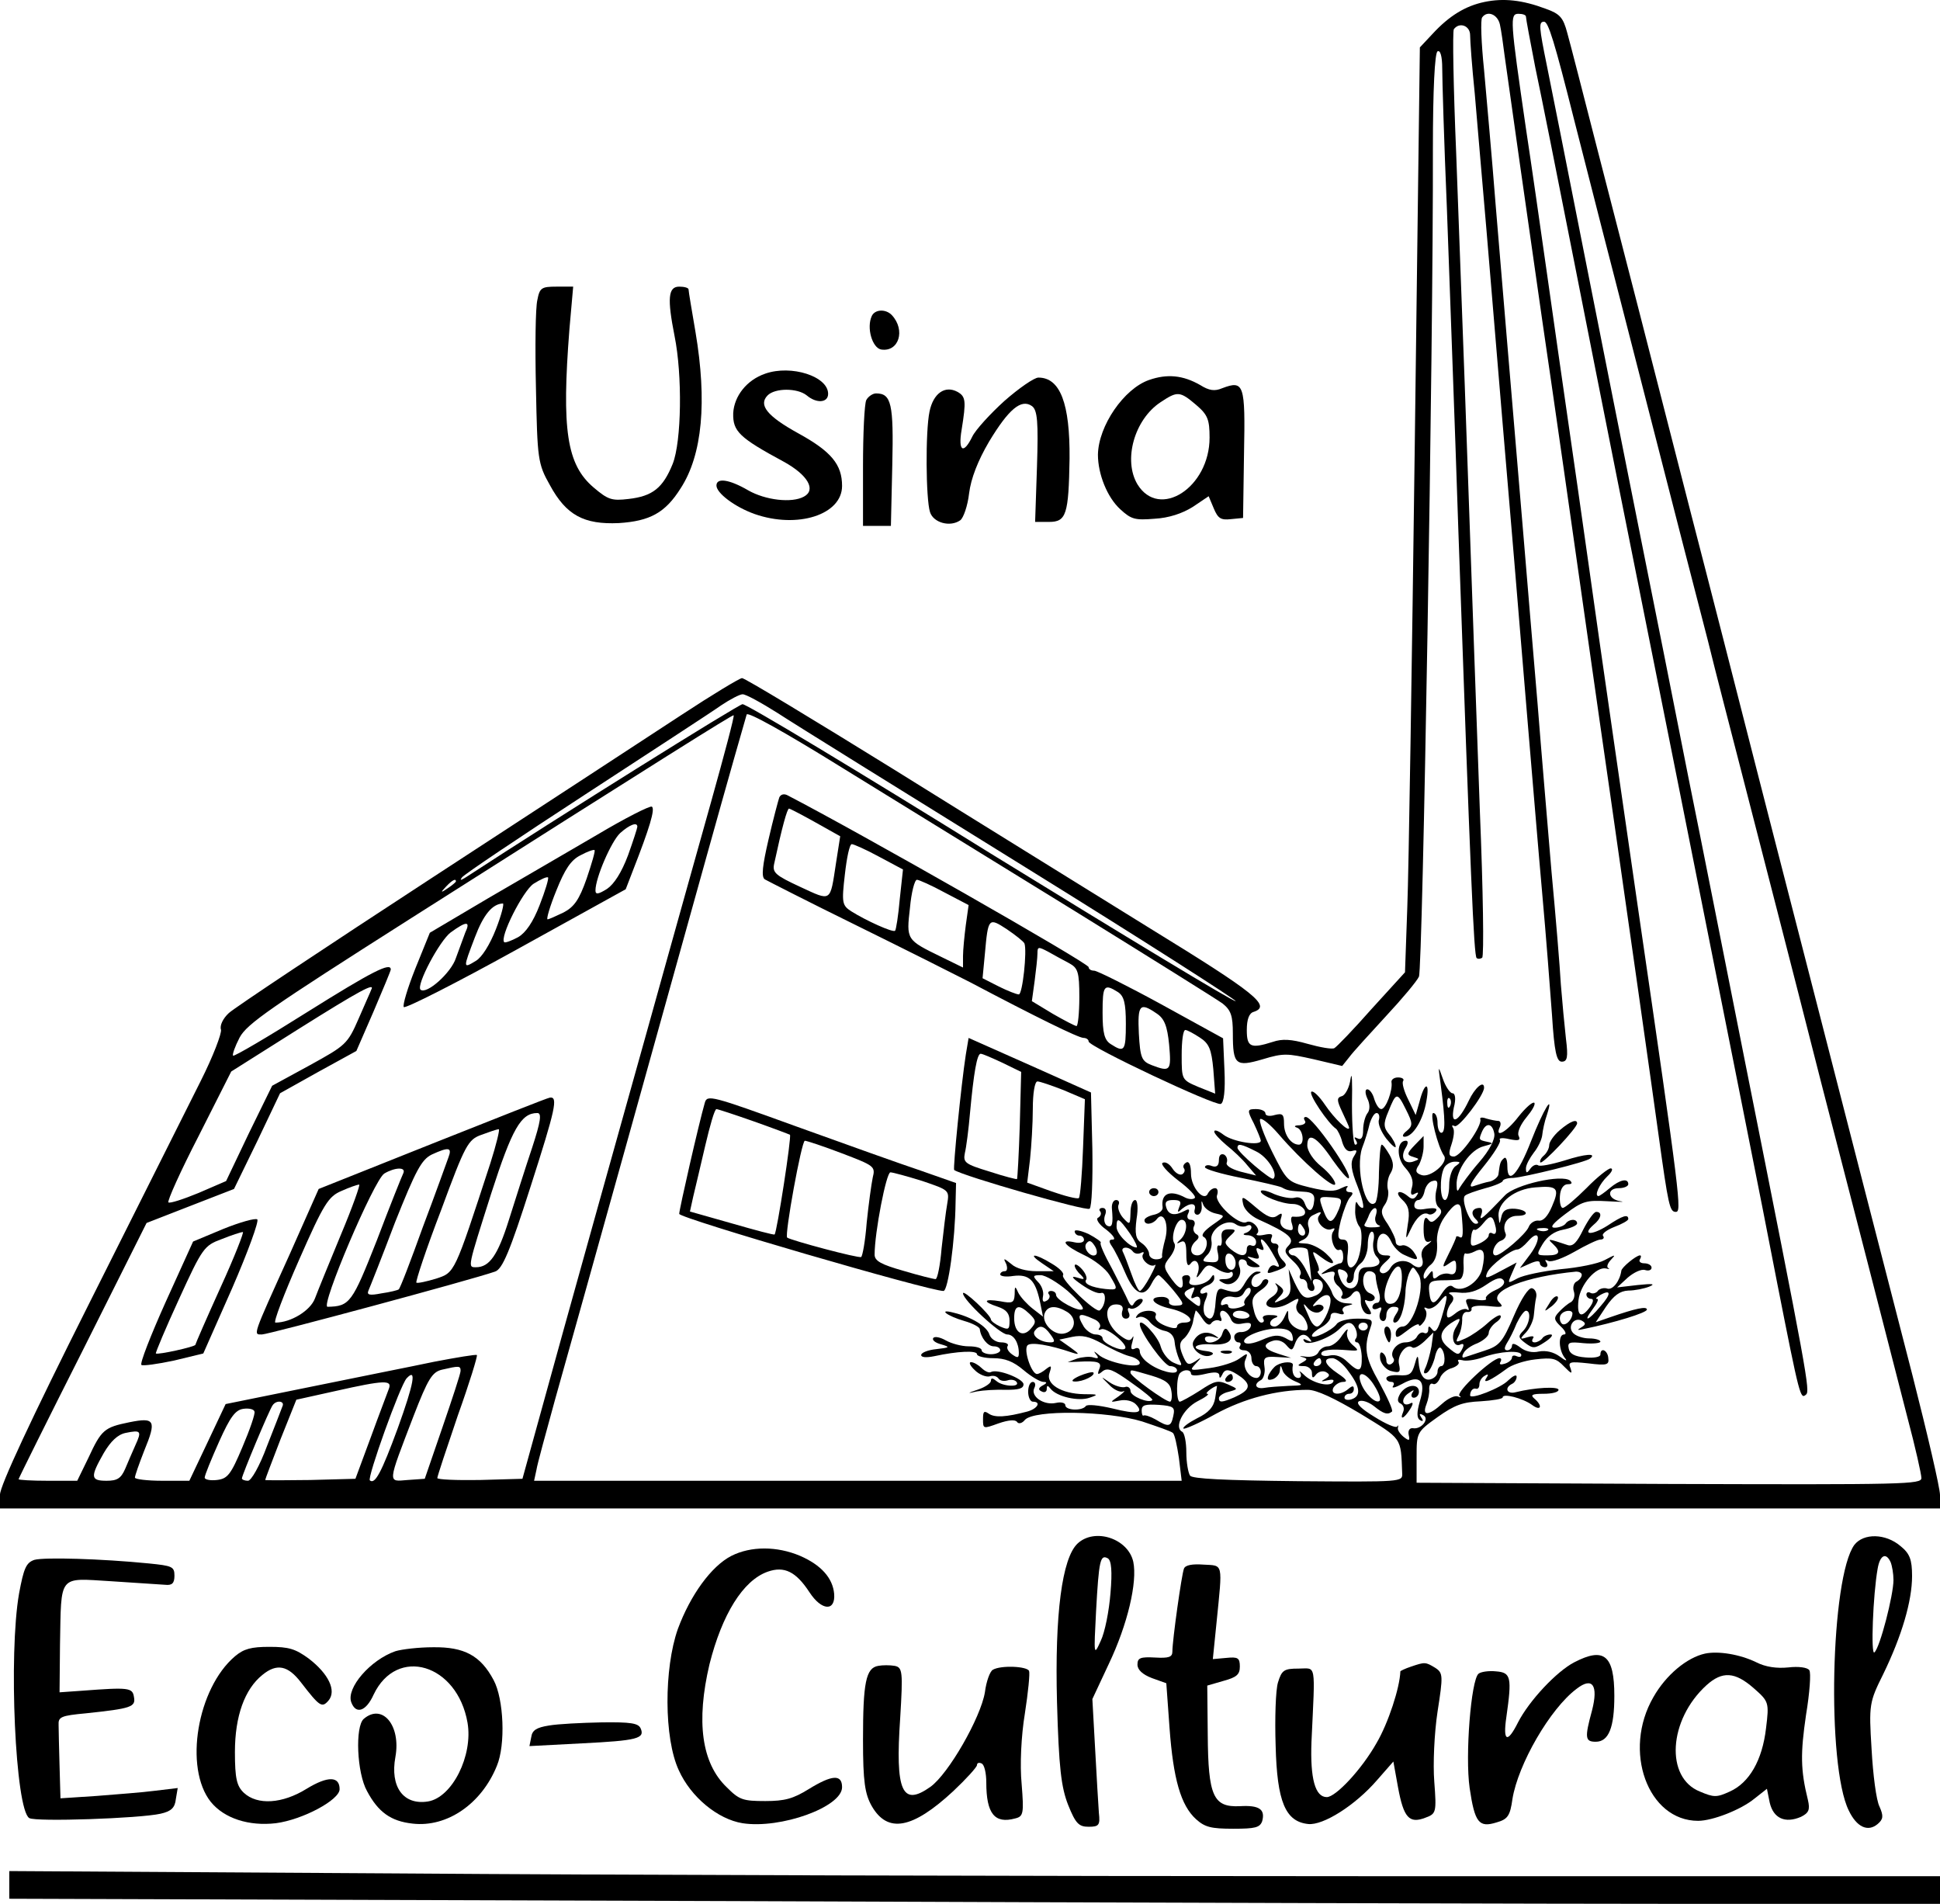 <svg width="53" height="52" viewBox="0 0 53 52" fill="none" xmlns="http://www.w3.org/2000/svg">
<path d="M40.557 0.053C40.036 0.161 39.591 0.431 39.134 0.928L38.79 1.295L38.651 12.149C38.574 18.121 38.485 23.802 38.447 24.774L38.384 26.556L37.469 27.56C36.973 28.122 36.515 28.597 36.452 28.629C36.388 28.662 36.071 28.608 35.727 28.511C35.27 28.381 35.028 28.37 34.774 28.456C34.164 28.651 34.062 28.597 34.062 28.133C34.062 27.841 34.126 27.668 34.253 27.636C34.736 27.474 34.304 27.128 31.419 25.357C29.766 24.331 26.602 22.376 24.403 21.005C22.204 19.644 20.348 18.521 20.272 18.521C20.209 18.521 19.459 18.974 18.62 19.525C17.781 20.076 14.718 22.074 11.82 23.964C8.922 25.854 6.418 27.517 6.253 27.668C6.088 27.819 5.999 28.014 6.037 28.122C6.063 28.219 5.821 28.856 5.478 29.536C5.135 30.217 3.762 32.96 2.428 35.617C0.839 38.781 0 40.585 0 40.822V41.2H26.5H53V40.833C53 40.639 52.657 39.17 52.25 37.572C51.424 34.375 50.522 30.865 49.251 25.919C48.793 24.137 48.246 22.02 48.043 21.221C47.84 20.421 47.408 18.737 47.09 17.495C46.772 16.242 46.365 14.687 46.2 14.039C45.183 10.064 44.256 6.457 43.646 4.103C43.264 2.613 42.896 1.176 42.819 0.906C42.705 0.474 42.616 0.377 42.222 0.237C41.587 -0.001 41.078 -0.055 40.557 0.053ZM40.977 0.669C41.015 0.841 41.066 1.209 41.104 1.511C41.18 2.073 41.803 6.457 42.133 8.747C42.4 10.561 43.023 14.903 43.404 17.603C43.582 18.845 43.836 20.648 43.976 21.599C44.459 24.968 45.12 29.612 45.31 30.994C45.578 32.928 45.616 33.1 45.781 33.1C45.946 33.1 45.921 32.83 44.739 24.73C44.345 21.987 43.747 17.905 43.404 15.443C43.226 14.19 42.972 12.397 42.832 11.447C42.692 10.496 42.438 8.693 42.26 7.451C42.082 6.198 41.828 4.427 41.688 3.509C41.256 0.539 41.243 0.377 41.485 0.377C41.599 0.377 41.688 0.409 41.688 0.453C41.688 0.507 41.803 1.122 41.942 1.835C42.095 2.548 42.578 4.978 43.023 7.235C43.785 11.101 44.395 14.168 45.895 21.653C47.433 29.385 48.094 32.668 48.552 35.044C49.174 38.198 49.187 38.219 49.34 38.09C49.454 37.993 49.39 37.604 47.662 28.942C47.166 26.448 46.48 22.97 46.124 21.221C45.781 19.471 45.183 16.48 44.802 14.579C44.421 12.678 43.734 9.222 43.277 6.911C42.819 4.589 42.362 2.289 42.26 1.792C42.044 0.733 42.031 0.593 42.184 0.593C42.298 0.593 42.464 1.122 43.01 3.293C43.188 3.973 43.671 5.896 44.103 7.559C46.01 15 46.289 16.069 46.658 17.495C46.861 18.326 47.293 19.979 47.598 21.167C48.183 23.445 48.806 25.843 49.759 29.59C50.522 32.539 51.64 36.88 52.11 38.716C52.326 39.526 52.492 40.271 52.492 40.369C52.492 40.541 52.072 40.552 45.603 40.531L38.701 40.498V39.807C38.701 39.127 38.701 39.116 39.273 38.705C39.744 38.371 39.96 38.295 40.455 38.273C40.786 38.252 41.053 38.209 41.053 38.166C41.053 38.047 41.599 38.187 41.853 38.371C42.095 38.554 42.158 38.403 41.917 38.198C41.803 38.101 41.853 38.068 42.171 38.068C42.4 38.068 42.578 38.025 42.578 37.96C42.578 37.863 41.93 37.895 41.409 38.025C41.167 38.09 41.091 37.906 41.307 37.798C41.383 37.766 41.434 37.669 41.434 37.604C41.434 37.528 41.332 37.582 41.205 37.701C41.015 37.906 40.163 38.241 40.163 38.111C40.163 37.993 40.239 37.906 40.316 37.928C40.379 37.95 40.417 37.895 40.417 37.809C40.417 37.723 40.481 37.615 40.57 37.572C40.659 37.517 40.672 37.539 40.608 37.636C40.481 37.82 40.748 37.69 41.142 37.399C41.282 37.28 41.65 37.161 41.942 37.129C42.413 37.075 42.514 37.096 42.73 37.323C42.934 37.528 42.959 37.539 42.908 37.377C42.832 37.194 42.883 37.183 43.391 37.237C43.9 37.301 43.963 37.28 43.938 37.096C43.925 36.88 43.722 36.783 43.722 36.999C43.722 37.064 43.544 37.096 43.315 37.075C43.023 37.053 42.883 36.977 42.858 36.837C42.819 36.664 42.87 36.643 43.264 36.686C43.519 36.708 43.722 36.686 43.722 36.643C43.722 36.599 43.582 36.556 43.417 36.556C43.252 36.556 43.061 36.492 42.985 36.416C42.807 36.243 42.997 35.962 43.213 36.07C43.328 36.135 43.328 36.178 43.201 36.254C43.074 36.33 43.086 36.34 43.277 36.297C44.116 36.124 44.993 35.854 44.993 35.768C44.993 35.671 44.688 35.736 44.001 35.973L43.595 36.114L43.874 35.692C44.09 35.379 44.256 35.26 44.484 35.249C44.662 35.249 44.916 35.196 45.056 35.142C45.234 35.066 45.158 35.055 44.739 35.098L44.179 35.163L44.472 34.893C44.637 34.753 44.84 34.656 44.942 34.688C45.044 34.72 45.12 34.688 45.12 34.623C45.12 34.558 45.031 34.504 44.916 34.504C44.815 34.504 44.764 34.45 44.802 34.396C44.84 34.331 44.84 34.288 44.802 34.288C44.7 34.288 44.294 34.623 44.294 34.709C44.256 34.98 44.065 35.239 43.913 35.196C43.824 35.163 43.709 35.196 43.658 35.249C43.62 35.314 43.519 35.347 43.455 35.314C43.391 35.271 43.34 35.303 43.34 35.358C43.34 35.422 43.404 35.476 43.468 35.476C43.544 35.476 43.531 35.563 43.442 35.692C43.201 36.027 43.074 35.952 43.124 35.509C43.175 35.077 43.607 34.591 43.874 34.645C43.963 34.666 43.989 34.666 43.938 34.634C43.887 34.612 43.913 34.515 44.001 34.418C44.154 34.256 44.141 34.256 43.836 34.418C43.658 34.515 43.124 34.623 42.629 34.666C42.146 34.72 41.625 34.828 41.459 34.915C41.18 35.066 41.18 35.066 41.307 34.774L41.434 34.483L40.989 34.72C40.583 34.936 40.557 34.936 40.633 34.753C40.722 34.558 41.282 34.126 41.459 34.126C41.51 34.126 41.637 34.029 41.739 33.91C42.057 33.543 42.12 33.824 41.815 34.245L41.523 34.634L41.79 34.515C41.981 34.429 42.069 34.429 42.069 34.504C42.069 34.558 42.133 34.612 42.209 34.612C42.273 34.612 42.298 34.558 42.248 34.483C42.197 34.407 42.209 34.396 42.298 34.44C42.387 34.483 42.705 34.364 43.01 34.191C43.328 34.008 43.646 33.856 43.722 33.856C43.798 33.856 43.836 33.813 43.798 33.759C43.747 33.705 43.887 33.597 44.103 33.511C44.306 33.435 44.484 33.338 44.484 33.295C44.484 33.154 44.332 33.198 43.913 33.478C43.48 33.748 43.213 33.738 43.531 33.457C43.747 33.284 43.785 33.1 43.607 33.1C43.544 33.1 43.391 33.316 43.252 33.586C43.086 33.932 42.972 34.051 42.832 34.008C42.286 33.824 42.26 33.824 42.425 33.975C42.654 34.191 42.616 34.288 42.273 34.288C41.968 34.288 41.968 34.278 42.146 33.975C42.273 33.77 42.464 33.63 42.705 33.586C42.921 33.543 43.086 33.468 43.086 33.414C43.086 33.284 42.87 33.284 42.769 33.424C42.73 33.478 42.591 33.532 42.476 33.532C42.324 33.532 42.425 33.414 42.769 33.154C43.226 32.809 43.34 32.776 43.913 32.809C44.268 32.83 44.421 32.83 44.268 32.809C43.913 32.755 43.887 32.452 44.23 32.452C44.37 32.452 44.484 32.398 44.484 32.344C44.484 32.172 44.256 32.215 43.976 32.452C43.836 32.571 43.696 32.668 43.671 32.668C43.544 32.668 43.696 32.334 43.913 32.128C44.04 32.01 44.078 31.912 44.001 31.912C43.938 31.912 43.633 32.15 43.34 32.452C43.048 32.744 42.756 32.992 42.692 32.992C42.642 32.992 42.603 32.852 42.616 32.668C42.629 32.463 42.718 32.344 42.832 32.344C42.947 32.344 42.959 32.312 42.896 32.247C42.667 32.064 41.396 32.355 41.116 32.647C40.519 33.273 40.392 33.381 40.468 33.176C40.506 33.079 40.493 32.992 40.43 32.992C40.227 32.992 40.163 33.133 40.303 33.284C40.405 33.381 40.405 33.424 40.316 33.424C40.15 33.424 39.909 32.755 40.023 32.658C40.061 32.614 40.316 32.528 40.583 32.452C40.837 32.388 41.053 32.29 41.053 32.258C41.053 32.215 41.18 32.172 41.345 32.172C41.65 32.15 43.34 31.74 43.442 31.642C43.633 31.491 43.315 31.513 42.743 31.696C42.387 31.804 42.057 31.869 42.019 31.826C41.968 31.794 41.879 31.826 41.815 31.912C41.714 32.053 41.688 32.053 41.688 31.912C41.688 31.815 41.79 31.632 41.904 31.48C42.019 31.34 42.12 31.124 42.133 31.005C42.146 30.876 42.197 30.627 42.26 30.454C42.464 29.817 42.171 30.292 41.828 31.167C41.472 32.085 41.18 32.388 41.18 31.848C41.18 31.686 41.142 31.588 41.091 31.632C40.989 31.718 40.977 31.761 40.938 32.064C40.938 32.139 40.824 32.236 40.71 32.269C40.583 32.29 40.379 32.355 40.252 32.398C40.099 32.452 40.188 32.28 40.532 31.858C40.811 31.513 41.015 31.189 40.977 31.135C40.938 31.081 41.053 31.07 41.231 31.113C41.498 31.167 41.548 31.146 41.485 31.016C41.447 30.919 41.548 30.703 41.701 30.519C41.853 30.336 41.955 30.163 41.917 30.12C41.866 30.087 41.675 30.26 41.485 30.498C41.154 30.93 40.824 31.102 40.977 30.778C41.015 30.692 40.989 30.616 40.938 30.616C40.875 30.616 40.722 30.584 40.608 30.552C40.493 30.508 40.417 30.519 40.443 30.573C40.493 30.746 39.909 31.588 39.718 31.588C39.578 31.588 39.566 31.513 39.655 31.254C39.718 31.059 39.744 30.865 39.693 30.8C39.655 30.735 39.667 30.724 39.744 30.757C39.858 30.811 40.544 29.914 40.544 29.709C40.544 29.493 40.29 29.709 40.125 30.066C39.845 30.649 39.617 30.757 39.718 30.249C39.782 30.012 39.756 29.86 39.68 29.86C39.617 29.86 39.489 29.677 39.413 29.45C39.286 29.083 39.286 29.094 39.362 29.644C39.489 30.606 39.489 30.94 39.375 30.94C39.324 30.94 39.273 30.822 39.273 30.67C39.273 30.519 39.222 30.4 39.159 30.4C39.045 30.4 39.286 31.34 39.451 31.567C39.578 31.75 39.083 32.172 38.841 32.096C38.676 32.042 38.651 31.977 38.765 31.815C38.828 31.696 38.892 31.47 38.892 31.318V31.027L38.651 31.275C38.434 31.502 38.422 31.545 38.612 31.599C38.79 31.653 38.79 31.664 38.6 31.729C38.358 31.804 38.244 31.599 38.409 31.34C38.473 31.232 38.473 31.156 38.409 31.156C38.155 31.156 38.142 31.632 38.396 31.902C38.562 32.085 38.625 32.258 38.574 32.431C38.523 32.614 38.549 32.668 38.651 32.604C38.752 32.55 38.765 32.571 38.701 32.658C38.638 32.755 38.574 32.766 38.473 32.679C38.231 32.474 38.079 32.55 38.307 32.766C38.485 32.928 38.523 33.09 38.46 33.446C38.396 33.878 38.396 33.889 38.536 33.586C38.689 33.252 38.879 33.079 39.032 33.165C39.083 33.187 39.172 33.154 39.222 33.09C39.286 33.003 39.21 32.982 38.968 33.014C38.74 33.057 38.638 33.025 38.638 32.928C38.638 32.841 38.689 32.776 38.752 32.776C38.816 32.776 38.892 32.668 38.917 32.539C38.943 32.409 39.032 32.28 39.134 32.258C39.273 32.215 39.299 32.28 39.235 32.528C39.197 32.712 39.222 32.906 39.299 32.971C39.401 33.057 39.401 33.133 39.273 33.262C39.134 33.403 39.083 33.403 39.007 33.295C38.93 33.208 38.892 33.306 38.892 33.565C38.892 33.856 38.943 33.953 39.057 33.91C39.134 33.867 39.108 33.91 38.994 33.997C38.854 34.083 38.803 34.224 38.854 34.375C38.917 34.602 38.778 34.688 38.587 34.537C38.409 34.386 38.117 34.418 37.99 34.623C37.926 34.742 37.799 34.807 37.736 34.764C37.659 34.72 37.685 34.623 37.825 34.493C38.028 34.31 38.028 34.288 37.837 34.288C37.697 34.288 37.621 34.202 37.621 34.029C37.621 33.651 37.85 33.576 38.002 33.9C38.066 34.051 38.231 34.224 38.371 34.278C38.74 34.45 38.79 34.429 38.612 34.18C38.523 34.062 38.371 33.986 38.295 34.018C38.206 34.04 38.13 33.997 38.13 33.91C38.13 33.835 38.028 33.619 37.913 33.435C37.723 33.165 37.71 33.068 37.837 32.895C37.913 32.787 37.952 32.593 37.913 32.474C37.888 32.355 37.913 32.161 37.99 32.042C38.079 31.891 38.079 31.75 37.964 31.545C37.875 31.394 37.786 31.264 37.748 31.264C37.71 31.264 37.685 31.61 37.672 32.02C37.672 32.431 37.621 32.809 37.57 32.852C37.303 33.09 37.024 31.902 37.214 31.351C37.291 31.156 37.38 30.865 37.418 30.692C37.469 30.53 37.545 30.4 37.608 30.4C37.672 30.4 37.697 30.487 37.672 30.584C37.634 30.692 37.736 30.919 37.875 31.102C38.015 31.275 38.13 31.372 38.13 31.318C38.13 31.254 38.053 31.102 37.952 30.984C37.799 30.8 37.786 30.692 37.926 30.368C38.142 29.828 38.168 29.817 38.409 30.303C38.6 30.681 38.6 30.746 38.434 30.886C38.32 30.973 38.295 31.048 38.371 31.048C38.6 31.048 38.879 30.595 38.968 30.076C39.07 29.526 38.917 29.547 38.778 30.098L38.676 30.454L38.473 30.033C38.358 29.806 38.295 29.58 38.333 29.526C38.371 29.472 38.307 29.428 38.193 29.428C38.079 29.428 38.002 29.493 38.015 29.558C38.053 29.774 37.863 30.292 37.736 30.292C37.672 30.292 37.596 30.174 37.545 30.022C37.507 29.871 37.418 29.752 37.354 29.752C37.291 29.752 37.291 29.86 37.354 30.001C37.431 30.152 37.431 30.325 37.354 30.411C37.291 30.498 37.24 30.703 37.24 30.865C37.24 31.07 37.189 31.146 37.087 31.092C36.998 31.048 36.986 31.059 37.036 31.135C37.087 31.21 37.087 31.264 37.024 31.264C36.973 31.264 36.935 30.768 36.935 30.163C36.947 29.547 36.935 29.234 36.897 29.461C36.871 29.688 36.757 29.904 36.668 29.936C36.515 29.979 36.515 30.044 36.668 30.368C36.77 30.584 36.858 30.778 36.858 30.8C36.858 30.94 36.452 30.552 36.198 30.174C36.045 29.947 35.88 29.785 35.829 29.817C35.727 29.86 36.287 30.692 36.503 30.832C36.541 30.865 36.63 31.027 36.668 31.189C36.731 31.394 36.82 31.47 36.935 31.437C37.087 31.394 37.087 31.426 36.986 31.588C36.884 31.75 36.909 31.956 37.087 32.398C37.214 32.722 37.278 32.992 37.227 32.992C37.176 32.992 37.113 32.928 37.075 32.852C37.049 32.787 37.024 32.863 37.024 33.046C37.011 33.219 37.075 33.424 37.138 33.5C37.252 33.619 37.189 34.31 37.036 34.515C36.884 34.731 36.77 34.591 36.82 34.234C36.846 33.964 36.82 33.856 36.681 33.856C36.541 33.856 36.528 33.759 36.63 33.338C36.706 33.057 36.82 32.766 36.884 32.701C36.973 32.604 36.973 32.56 36.871 32.56C36.782 32.56 36.757 32.506 36.795 32.442C36.858 32.377 36.795 32.377 36.642 32.452C36.465 32.55 36.274 32.55 35.778 32.431C35.168 32.28 35.155 32.258 34.749 31.448C34.52 30.984 34.38 30.595 34.431 30.562C34.495 30.541 34.711 30.724 34.927 30.973C35.575 31.729 36.477 32.517 36.477 32.334C36.477 32.247 36.312 32.031 36.096 31.858C35.88 31.686 35.715 31.437 35.715 31.286C35.715 30.897 35.981 31.048 36.401 31.675C36.617 31.977 36.808 32.204 36.846 32.182C36.96 32.074 35.867 30.508 35.676 30.508C35.613 30.508 35.613 30.552 35.651 30.616C35.689 30.67 35.626 30.724 35.499 30.735C35.371 30.735 35.333 30.768 35.435 30.8C35.6 30.854 35.651 31.264 35.486 31.264C35.27 31.264 35.079 30.994 35.079 30.692C35.079 30.433 35.041 30.4 34.825 30.454C34.685 30.498 34.571 30.476 34.571 30.411C34.571 30.346 34.456 30.292 34.316 30.292C34.075 30.292 34.062 30.314 34.253 30.681C34.355 30.897 34.444 31.113 34.444 31.156C34.444 31.308 33.681 31.189 33.427 30.994C33.287 30.886 33.173 30.843 33.173 30.908C33.173 30.962 33.325 31.124 33.503 31.275C33.681 31.416 33.948 31.664 34.075 31.826L34.316 32.107L33.884 31.999C33.617 31.923 33.478 31.826 33.516 31.75C33.541 31.675 33.516 31.578 33.44 31.534C33.351 31.502 33.3 31.556 33.3 31.686C33.3 31.837 33.236 31.891 33.109 31.848C33.007 31.804 32.919 31.826 32.919 31.88C32.919 31.934 33.363 32.064 33.91 32.172C34.444 32.28 34.952 32.398 35.016 32.431C35.168 32.517 35.244 32.528 35.626 32.55C35.842 32.56 35.918 32.625 35.905 32.776C35.88 33.09 35.753 33.144 35.651 32.884C35.6 32.733 35.499 32.679 35.371 32.712C35.27 32.744 35.028 32.701 34.812 32.614C34.609 32.517 34.444 32.485 34.444 32.539C34.444 32.658 35.016 32.884 35.321 32.884C35.46 32.884 35.587 32.96 35.638 33.046C35.702 33.187 35.575 33.252 35.321 33.23C35.27 33.219 35.257 33.316 35.295 33.424C35.346 33.597 35.321 33.63 35.143 33.576C35.016 33.532 34.952 33.424 34.99 33.295C35.041 33.133 35.028 33.111 34.889 33.208C34.761 33.295 34.622 33.241 34.316 32.982C33.935 32.658 33.91 32.647 33.961 32.884C33.986 33.025 34.164 33.208 34.38 33.306C35.219 33.684 35.384 33.835 35.206 34.018C35.066 34.159 35.092 34.224 35.333 34.45C35.486 34.591 35.575 34.753 35.524 34.818C35.486 34.882 35.511 34.936 35.575 34.936C35.651 34.936 35.715 35.012 35.715 35.098C35.715 35.185 35.766 35.26 35.842 35.26C35.905 35.26 35.931 35.185 35.893 35.098C35.842 35.012 35.867 34.936 35.943 34.936C36.198 34.936 36.21 35.26 35.956 35.379C35.651 35.509 35.575 35.465 35.359 35.012L35.206 34.666L35.244 35.023C35.282 35.293 35.232 35.411 35.028 35.498C34.787 35.606 34.774 35.606 34.939 35.433C35.092 35.282 35.092 35.228 34.952 35.12C34.825 35.023 34.812 35.023 34.889 35.131C34.939 35.217 34.889 35.336 34.749 35.422C34.367 35.671 34.774 35.833 35.194 35.606C35.486 35.433 35.511 35.433 35.435 35.606C35.384 35.703 35.422 35.843 35.537 35.908C35.702 36.027 35.791 36.34 35.664 36.34C35.422 36.34 35.206 36.167 35.194 35.973C35.194 35.746 35.194 35.746 35.079 35.995C35.016 36.124 34.901 36.232 34.825 36.232C34.647 36.232 34.66 36.049 34.863 35.984C34.939 35.952 34.889 35.919 34.723 35.919C34.558 35.908 34.469 35.952 34.507 36.016C34.545 36.07 34.533 36.124 34.456 36.124C34.393 36.124 34.291 35.973 34.253 35.779C34.177 35.498 34.215 35.401 34.444 35.239C34.609 35.131 34.685 35.001 34.634 34.958C34.584 34.915 34.507 34.947 34.482 35.012C34.444 35.087 34.367 35.152 34.304 35.152C34.126 35.152 34.164 34.85 34.355 34.796C34.469 34.753 34.469 34.731 34.355 34.731C34.266 34.72 34.126 34.85 34.024 35.023C33.859 35.314 33.795 35.336 33.427 35.217C33.287 35.163 33.236 35.239 33.211 35.541C33.185 35.995 33.084 36.124 32.919 35.919C32.868 35.833 32.868 35.649 32.931 35.509C33.007 35.336 32.995 35.271 32.919 35.314C32.842 35.347 32.791 35.336 32.791 35.282C32.791 35.217 32.88 35.152 32.982 35.109C33.084 35.077 33.173 34.99 33.173 34.915C33.173 34.796 33.147 34.796 33.071 34.915C32.919 35.12 32.41 35.174 32.499 34.98C32.537 34.893 32.499 34.828 32.423 34.828C32.346 34.828 32.296 34.861 32.296 34.904C32.359 35.239 32.245 35.26 32.016 34.947C31.775 34.612 31.775 34.569 31.965 34.331C32.08 34.18 32.13 34.018 32.08 33.953C31.978 33.802 32.13 33.316 32.283 33.316C32.461 33.316 32.435 33.673 32.258 33.846C32.13 33.964 32.13 33.986 32.258 33.921C32.372 33.867 32.41 33.953 32.41 34.256C32.41 34.526 32.448 34.612 32.525 34.515C32.664 34.321 32.817 34.526 32.715 34.796C32.664 34.925 32.702 34.915 32.817 34.753C32.969 34.526 33.02 34.515 33.262 34.666C33.401 34.753 33.554 34.785 33.605 34.753C33.643 34.72 33.681 34.742 33.681 34.807C33.681 34.882 33.579 34.936 33.465 34.936C33.274 34.936 33.262 34.958 33.427 35.044C33.668 35.174 33.973 34.871 33.859 34.591C33.821 34.483 33.846 34.396 33.922 34.396C33.999 34.396 34.062 34.44 34.062 34.504C34.062 34.558 34.164 34.612 34.278 34.612C34.469 34.612 34.456 34.591 34.24 34.45C34.037 34.31 34.037 34.299 34.228 34.353C34.393 34.407 34.431 34.375 34.355 34.224C34.304 34.094 34.316 34.062 34.418 34.115C34.52 34.169 34.545 34.137 34.495 34.029C34.355 33.716 34.545 33.846 34.749 34.202C34.977 34.591 34.99 34.645 34.838 34.569C34.774 34.537 34.698 34.58 34.66 34.666C34.596 34.796 34.634 34.796 34.901 34.699C35.168 34.591 35.181 34.558 35.028 34.407C34.939 34.31 34.889 34.169 34.914 34.094C34.952 34.029 34.901 33.964 34.825 33.964C34.736 33.964 34.698 33.9 34.736 33.813C34.787 33.705 34.736 33.684 34.533 33.727C34.38 33.759 34.291 33.738 34.342 33.694C34.469 33.586 34.202 33.295 34.05 33.381C33.846 33.478 33.173 32.852 33.249 32.647C33.287 32.539 33.262 32.452 33.198 32.452C33.122 32.452 33.046 32.517 33.007 32.582C32.906 32.852 32.537 32.442 32.537 32.053C32.537 31.826 32.486 31.707 32.41 31.75C32.334 31.794 32.308 31.858 32.346 31.912C32.385 31.966 32.359 32.031 32.296 32.074C32.219 32.107 32.105 32.031 32.029 31.912C31.953 31.794 31.838 31.718 31.762 31.761C31.698 31.794 31.889 32.01 32.181 32.236C32.486 32.463 32.69 32.679 32.639 32.722C32.588 32.766 32.474 32.755 32.385 32.712C31.965 32.485 31.711 32.593 31.762 32.971C31.775 33.057 31.673 33.144 31.533 33.176C31.381 33.208 31.266 33.273 31.266 33.327C31.266 33.468 31.482 33.446 31.597 33.306C31.775 33.057 31.94 33.403 31.838 33.824C31.775 34.051 31.736 34.267 31.749 34.31C31.762 34.364 31.686 34.396 31.584 34.396C31.482 34.396 31.393 34.331 31.393 34.245C31.393 34.169 31.304 34.029 31.19 33.953C31.025 33.846 30.999 33.694 31.05 33.295C31.101 32.992 31.076 32.776 31.012 32.776C30.936 32.776 30.885 32.938 30.885 33.122C30.872 33.457 30.872 33.468 30.681 33.262C30.58 33.144 30.529 32.992 30.554 32.917C30.593 32.841 30.567 32.776 30.491 32.776C30.415 32.776 30.364 32.884 30.377 33.014C30.415 33.424 30.389 33.543 30.249 33.478C30.173 33.435 30.148 33.316 30.186 33.198C30.237 33.079 30.211 32.992 30.122 32.992C30.046 32.992 30.008 33.036 30.059 33.09C30.097 33.144 30.072 33.219 29.995 33.262C29.932 33.295 30.021 33.446 30.224 33.586C30.415 33.738 30.491 33.856 30.402 33.856C30.288 33.856 30.288 33.91 30.377 34.04C30.453 34.148 30.618 34.472 30.745 34.774C30.999 35.358 31.253 35.465 31.457 35.066C31.52 34.936 31.609 34.828 31.648 34.828C31.686 34.828 31.863 35.012 32.054 35.239C32.359 35.617 32.372 35.649 32.143 35.66C32.016 35.671 31.914 35.617 31.94 35.552C31.953 35.476 31.863 35.422 31.749 35.422C31.33 35.422 31.495 35.638 31.991 35.746C32.461 35.854 32.715 36.124 32.346 36.124C32.245 36.124 32.156 36.167 32.156 36.232C32.156 36.297 32.029 36.286 31.838 36.211C31.648 36.135 31.533 36.027 31.571 35.941C31.66 35.768 31.19 35.746 31.063 35.93C31.012 35.995 31.025 36.016 31.114 35.973C31.19 35.941 31.33 35.995 31.419 36.114C31.508 36.221 31.698 36.33 31.825 36.351C31.978 36.383 32.08 36.492 32.092 36.664C32.105 36.816 32.169 37.021 32.219 37.139C32.308 37.312 32.296 37.323 32.054 37.215C31.914 37.15 31.762 36.956 31.711 36.783C31.648 36.513 31.139 35.962 31.139 36.167C31.139 36.383 31.813 37.312 31.965 37.312C32.067 37.312 32.156 37.366 32.156 37.431C32.156 37.572 31.66 37.453 31.368 37.226C31.241 37.139 31.139 36.999 31.139 36.913C31.139 36.826 31.076 36.794 30.999 36.837C30.898 36.88 30.885 36.826 30.936 36.654C30.974 36.513 30.974 36.459 30.936 36.535C30.872 36.643 30.783 36.621 30.554 36.438C30.186 36.135 30.135 35.627 30.491 35.627C30.643 35.627 30.707 35.692 30.656 35.822C30.631 35.93 30.669 36.016 30.758 36.016C30.847 36.016 30.885 35.941 30.834 35.843C30.796 35.757 30.809 35.703 30.872 35.736C30.936 35.768 31.05 35.725 31.139 35.638C31.241 35.541 31.241 35.476 31.165 35.476C31.088 35.476 31.012 35.541 30.974 35.606C30.936 35.692 30.885 35.671 30.821 35.53C30.77 35.411 30.567 35.012 30.377 34.645C30.173 34.278 30.033 33.964 30.072 33.943C30.097 33.921 29.944 33.813 29.741 33.705C29.525 33.608 29.36 33.576 29.36 33.63C29.36 33.694 29.423 33.748 29.487 33.748C29.563 33.748 29.614 33.802 29.614 33.867C29.614 33.932 29.5 33.964 29.36 33.932C28.94 33.835 29.067 34.018 29.614 34.278C29.893 34.407 30.211 34.656 30.313 34.828C30.554 35.228 30.554 35.239 30.199 35.206C29.805 35.163 29.588 35.055 29.677 34.947C29.703 34.893 29.652 34.764 29.55 34.656C29.449 34.547 29.36 34.504 29.36 34.569C29.36 34.623 29.436 34.742 29.525 34.818C29.652 34.947 29.627 34.958 29.423 34.893C29.245 34.839 29.284 34.904 29.55 35.087C29.766 35.239 29.995 35.347 30.084 35.314C30.237 35.271 30.211 35.66 30.046 35.789C29.944 35.876 28.966 34.936 29.042 34.828C29.08 34.774 28.94 34.634 28.737 34.515C28.267 34.224 28.051 34.224 28.47 34.504L28.788 34.72H28.317C28.038 34.72 27.758 34.645 27.631 34.526C27.415 34.353 27.402 34.353 27.491 34.526C27.529 34.634 27.517 34.72 27.453 34.72C27.377 34.72 27.326 34.764 27.326 34.807C27.326 34.861 27.491 34.882 27.682 34.85C28.114 34.796 28.279 34.958 28.407 35.53L28.495 35.962L28.216 35.746C28.063 35.627 27.885 35.433 27.822 35.314C27.733 35.109 27.72 35.12 27.72 35.358C27.707 35.584 27.657 35.606 27.326 35.541C26.869 35.465 26.831 35.552 27.263 35.692C27.491 35.768 27.58 35.876 27.58 36.07C27.58 36.319 27.555 36.33 27.326 36.232C27.186 36.167 27.072 36.081 27.072 36.038C27.059 35.908 26.309 35.206 26.309 35.325C26.309 35.509 27.326 36.448 27.517 36.448C27.695 36.448 27.834 36.675 27.834 36.956C27.834 37.096 27.796 37.096 27.644 36.988C27.542 36.913 27.491 36.816 27.529 36.761C27.568 36.708 27.479 36.664 27.352 36.664C27.212 36.664 27.072 36.567 27.034 36.459C26.97 36.232 26.551 35.973 26.055 35.854C25.61 35.736 25.864 35.941 26.348 36.081C26.576 36.146 26.754 36.243 26.767 36.297C26.792 36.535 26.983 36.772 27.148 36.772C27.25 36.772 27.326 36.816 27.326 36.88C27.326 36.934 27.212 36.988 27.072 36.988C26.932 36.988 26.818 36.934 26.818 36.88C26.818 36.816 26.665 36.772 26.462 36.772C26.271 36.772 25.992 36.697 25.839 36.61C25.687 36.524 25.534 36.492 25.496 36.545C25.458 36.599 25.547 36.675 25.712 36.718C25.966 36.794 25.953 36.805 25.585 36.848C25.356 36.87 25.166 36.945 25.166 37.01C25.166 37.075 25.305 37.086 25.521 37.042C26.169 36.902 26.691 36.88 26.691 36.988C26.691 37.042 26.894 37.096 27.136 37.096C27.453 37.096 27.682 37.183 27.962 37.42C28.178 37.604 28.419 37.744 28.508 37.744C28.61 37.744 28.61 37.777 28.483 37.842C28.368 37.906 28.356 37.96 28.457 38.004C28.534 38.047 28.597 38.014 28.597 37.939C28.597 37.831 28.622 37.831 28.699 37.928C28.864 38.144 29.461 38.284 29.766 38.176C30.021 38.09 30.008 38.079 29.614 38.079C28.991 38.068 28.559 37.798 28.673 37.496C28.737 37.301 28.724 37.28 28.584 37.388C28.495 37.464 28.381 37.528 28.33 37.528C28.178 37.528 27.949 36.848 28.076 36.74C28.178 36.654 28.661 36.729 29.296 36.945C29.5 37.01 29.5 36.988 29.245 36.805L28.94 36.589L29.296 36.513C29.563 36.459 29.754 36.502 30.11 36.697C30.364 36.848 30.694 36.999 30.86 37.042C31.012 37.075 31.139 37.161 31.139 37.226C31.139 37.399 30.249 37.215 30.008 36.999C29.893 36.902 29.868 36.891 29.932 36.977C30.033 37.096 30.008 37.118 29.868 37.075C29.766 37.042 29.563 37.064 29.423 37.107L29.169 37.204L29.423 37.194C30.008 37.161 30.11 37.204 30.033 37.388C29.97 37.55 29.995 37.561 30.122 37.453C30.262 37.345 30.415 37.41 30.91 37.766C31.253 38.004 31.508 38.219 31.482 38.241C31.381 38.338 30.885 38.133 30.885 37.993C30.885 37.906 30.809 37.852 30.732 37.885C30.643 37.906 30.453 37.852 30.313 37.755C30.059 37.582 30.059 37.582 30.3 37.82C30.427 37.96 30.605 38.036 30.681 38.004C30.758 37.971 30.707 38.025 30.567 38.133C30.313 38.306 30.313 38.306 30.593 38.252C30.758 38.219 30.936 38.263 31.025 38.349C31.266 38.597 31.076 38.641 30.389 38.468C30.021 38.382 29.703 38.349 29.665 38.403C29.563 38.544 29.105 38.522 29.105 38.382C29.105 38.317 28.991 38.284 28.851 38.317C28.521 38.392 28.152 38.144 28.254 37.917C28.305 37.82 28.279 37.744 28.216 37.744C28.14 37.744 28.089 37.863 28.089 38.014C28.089 38.166 28.152 38.284 28.216 38.284C28.457 38.284 28.343 38.479 28.063 38.554C27.491 38.705 27.174 38.727 27.008 38.608C26.881 38.522 26.856 38.554 26.856 38.759C26.856 39.029 26.856 39.029 27.275 38.878C27.555 38.781 27.733 38.77 27.784 38.835C27.822 38.9 27.924 38.878 28 38.781C28.254 38.5 30.249 38.533 31.203 38.824C31.622 38.965 32.003 39.094 32.041 39.137C32.092 39.17 32.156 39.483 32.207 39.818L32.283 40.444H23.437H14.591L14.654 40.153C14.68 39.98 14.921 39.116 15.163 38.23C15.887 35.66 18.175 27.452 19.306 23.381C19.878 21.329 20.374 19.59 20.399 19.514C20.437 19.439 21.429 19.989 23.03 20.983C24.454 21.858 27.301 23.618 29.36 24.882C31.419 26.156 33.236 27.29 33.401 27.409C33.63 27.593 33.681 27.744 33.681 28.23C33.681 29.083 33.757 29.148 34.495 28.932C35.066 28.759 35.168 28.77 35.893 28.932L36.668 29.115L36.858 28.878C36.96 28.737 37.418 28.241 37.863 27.755C38.307 27.279 38.714 26.793 38.765 26.674C38.867 26.469 39.159 9.416 39.146 4.081C39.146 2.451 39.197 1.446 39.273 1.403C39.35 1.36 39.401 1.543 39.401 1.867C39.401 2.159 39.451 3.876 39.528 5.68C39.591 7.483 39.744 11.49 39.845 14.579C40.176 23.964 40.265 26.102 40.341 26.167C40.379 26.199 40.455 26.189 40.493 26.156C40.544 26.113 40.519 24.32 40.43 22.171C40.354 20.011 40.201 15.821 40.099 12.851C39.998 9.881 39.845 5.982 39.782 4.179C39.706 2.375 39.68 0.863 39.718 0.798C39.871 0.593 40.163 0.701 40.163 0.96C40.163 1.111 40.214 1.824 40.29 2.559C40.354 3.293 40.493 4.956 40.608 6.263C40.938 10.259 41.18 13.078 41.37 15.335C41.472 16.523 41.637 18.585 41.752 19.925C41.866 21.264 42.031 23.273 42.133 24.407C42.235 25.53 42.349 27.031 42.4 27.722C42.464 28.737 42.527 28.997 42.667 28.997C42.819 28.997 42.845 28.878 42.781 28.37C42.743 28.035 42.68 27.366 42.642 26.89C42.616 26.415 42.502 25.033 42.387 23.813C42.286 22.592 42.108 20.529 42.006 19.223C41.892 17.916 41.726 15.875 41.625 14.687C41.243 10.151 41.053 7.915 40.862 5.615C40.76 4.308 40.608 2.634 40.544 1.911C40.468 1.176 40.443 0.528 40.493 0.474C40.633 0.28 40.913 0.388 40.977 0.669ZM21.238 19.471C21.683 19.763 24.695 21.631 27.936 23.64C31.177 25.648 33.795 27.323 33.757 27.344C33.719 27.377 30.72 25.562 27.072 23.316C23.437 21.059 20.387 19.223 20.285 19.233C20.171 19.244 15.303 22.279 12.723 23.964C12.583 24.05 12.557 24.05 12.621 23.964C12.672 23.888 14.184 22.873 15.976 21.707C17.781 20.529 19.459 19.439 19.7 19.266C19.942 19.104 20.209 18.963 20.285 18.963C20.361 18.953 20.793 19.19 21.238 19.471ZM19.433 21.879C19.078 23.154 18.531 25.087 18.226 26.189C17.921 27.29 17.413 29.104 17.095 30.238C16.777 31.362 16.014 34.115 15.392 36.34L14.273 40.39L13.104 40.423C12.468 40.433 11.947 40.412 11.947 40.369C11.947 40.325 12.201 39.559 12.507 38.662C12.824 37.777 13.053 37.032 13.028 37.01C13.002 36.988 12.481 37.075 11.858 37.194C11.248 37.323 9.71 37.626 8.452 37.885L6.164 38.349L5.669 39.397L5.173 40.444H4.436C4.016 40.444 3.686 40.401 3.686 40.358C3.686 40.304 3.8 39.98 3.94 39.623C4.283 38.792 4.232 38.705 3.533 38.846C2.847 38.986 2.771 39.051 2.415 39.818L2.11 40.444H1.309C0.864 40.444 0.508 40.423 0.508 40.401C0.508 40.379 1.296 38.792 2.262 36.88L4.004 33.403L5.198 32.938L6.393 32.474L7.029 31.167L7.651 29.86L8.694 29.277L9.736 28.705L10.206 27.625C10.46 27.031 10.676 26.512 10.676 26.48C10.676 26.275 10.181 26.523 8.388 27.646C7.308 28.327 6.406 28.856 6.368 28.834C6.342 28.802 6.418 28.586 6.546 28.338C6.749 27.96 7.397 27.517 11.185 25.108C18.086 20.724 20.018 19.514 20.043 19.536C20.069 19.557 19.789 20.605 19.433 21.879ZM12.456 24.072C12.456 24.093 12.354 24.18 12.24 24.255C12.036 24.396 12.024 24.385 12.189 24.212C12.354 24.039 12.456 23.985 12.456 24.072ZM10.142 27.031C10.13 27.074 9.965 27.43 9.799 27.819C9.494 28.521 9.443 28.554 8.465 29.094L7.435 29.655L6.8 30.951L6.177 32.258L5.427 32.582C5.008 32.755 4.639 32.874 4.601 32.841C4.563 32.809 4.931 31.988 5.427 31.027L6.317 29.266L8.147 28.111C9.85 27.042 10.257 26.826 10.142 27.031ZM39.617 30.206C39.578 30.292 39.54 30.26 39.54 30.141C39.528 30.022 39.566 29.958 39.604 30.001C39.642 30.033 39.655 30.13 39.617 30.206ZM40.824 30.962C40.849 31.113 40.697 31.416 40.405 31.75C40.15 32.042 39.922 32.366 39.871 32.452C39.82 32.56 39.794 32.539 39.794 32.377C39.769 31.966 40.176 31.394 40.532 31.308C40.786 31.243 40.811 31.221 40.646 31.189C40.392 31.135 40.392 31.135 40.493 30.897C40.608 30.649 40.773 30.681 40.824 30.962ZM34.316 31.448C34.634 31.599 34.927 32.074 34.787 32.193C34.723 32.247 33.808 31.47 33.808 31.351C33.808 31.221 33.91 31.243 34.316 31.448ZM39.769 31.848C39.667 31.912 39.591 32.15 39.591 32.366C39.591 32.593 39.54 32.776 39.477 32.776C39.337 32.776 39.324 32.161 39.451 31.902C39.502 31.804 39.629 31.729 39.744 31.729C39.909 31.729 39.909 31.75 39.769 31.848ZM42.4 32.949C42.286 33.219 42.158 33.36 42.031 33.338C41.93 33.327 41.803 33.403 41.764 33.511C41.688 33.705 41.015 34.288 40.862 34.288C40.71 34.288 40.824 33.953 41.002 33.889C41.104 33.856 41.167 33.759 41.129 33.684C41.027 33.446 41.18 33.208 41.447 33.208C41.803 33.208 41.739 33.046 41.383 33.014C41.154 33.003 41.053 33.057 41.015 33.241C40.964 33.457 40.964 33.457 40.938 33.198C40.926 32.83 41.383 32.474 41.942 32.431C42.553 32.377 42.616 32.452 42.4 32.949ZM36.579 33.025C36.401 33.446 36.299 33.457 36.147 33.046C36.02 32.69 36.02 32.679 36.35 32.701C36.668 32.722 36.681 32.744 36.579 33.025ZM32.219 32.96C32.156 33.122 32.169 33.133 32.296 33.014C32.512 32.841 32.69 32.852 32.639 33.036C32.613 33.122 32.652 33.187 32.728 33.176C32.791 33.165 32.842 33.057 32.83 32.938C32.817 32.787 32.83 32.776 32.868 32.895C32.906 33.003 33.058 33.111 33.211 33.144C33.49 33.208 33.478 33.208 33.122 33.457C32.893 33.619 32.804 33.738 32.88 33.781C33.071 33.878 32.931 34.288 32.715 34.288C32.499 34.288 32.486 34.051 32.677 33.889C32.766 33.813 32.766 33.748 32.677 33.705C32.613 33.662 32.575 33.565 32.626 33.478C32.664 33.392 32.626 33.316 32.537 33.316C32.448 33.316 32.41 33.241 32.461 33.144C32.512 33.036 32.486 33.003 32.372 33.068C32.092 33.219 31.927 33.187 31.863 32.982C31.813 32.83 31.863 32.776 32.054 32.776C32.245 32.776 32.283 32.82 32.219 32.96ZM39.922 33.068C39.985 33.716 39.972 33.835 39.883 33.792C39.833 33.759 39.782 33.759 39.782 33.781C39.782 33.813 39.693 34.018 39.578 34.245C39.388 34.623 39.388 34.645 39.578 34.515C39.756 34.386 39.782 34.407 39.782 34.612C39.782 34.774 39.718 34.828 39.604 34.796C39.515 34.764 39.362 34.796 39.286 34.861C39.184 34.947 39.146 34.936 39.146 34.818C39.146 34.688 39.121 34.688 39.019 34.828C38.93 34.947 38.892 34.958 38.892 34.85C38.892 34.774 38.981 34.623 39.095 34.537C39.222 34.429 39.273 34.224 39.261 33.975C39.235 33.738 39.312 33.457 39.464 33.241C39.744 32.841 39.896 32.787 39.922 33.068ZM37.583 33.208C37.545 33.316 37.583 33.435 37.672 33.468C37.748 33.489 37.685 33.522 37.519 33.522C37.354 33.532 37.252 33.5 37.278 33.446C37.303 33.403 37.367 33.284 37.405 33.176C37.519 32.928 37.672 32.938 37.583 33.208ZM36.032 33.208C35.918 33.36 36.21 33.662 36.388 33.565C36.465 33.532 36.477 33.554 36.426 33.63C36.312 33.77 36.452 34.202 36.592 34.137C36.642 34.105 36.693 34.18 36.693 34.299C36.706 34.407 36.668 34.504 36.617 34.504C36.566 34.504 36.414 34.58 36.274 34.666C36.045 34.818 36.045 34.828 36.274 34.753C36.439 34.709 36.49 34.731 36.452 34.839C36.414 34.925 36.465 35.055 36.566 35.131C36.655 35.217 36.706 35.325 36.668 35.379C36.617 35.433 36.642 35.476 36.719 35.476C36.782 35.476 36.884 35.422 36.922 35.368C37.062 35.174 37.189 35.26 37.176 35.552C37.176 35.703 37.252 35.854 37.342 35.887C37.481 35.919 37.494 35.887 37.367 35.692C37.278 35.552 37.265 35.476 37.342 35.52C37.418 35.552 37.507 35.541 37.545 35.487C37.583 35.433 37.532 35.368 37.431 35.325C37.189 35.249 37.176 34.72 37.405 34.72C37.507 34.72 37.583 34.785 37.583 34.861C37.583 34.936 37.621 35.131 37.672 35.293C37.723 35.465 37.697 35.584 37.621 35.584C37.557 35.584 37.494 35.638 37.494 35.703C37.494 35.757 37.557 35.779 37.647 35.736C37.748 35.681 37.761 35.714 37.71 35.833C37.672 35.93 37.685 36.038 37.748 36.07C37.825 36.114 37.875 36.038 37.875 35.919C37.875 35.789 37.964 35.692 38.066 35.692C38.231 35.692 38.244 35.736 38.13 35.908C38.053 36.027 38.041 36.124 38.104 36.124C38.244 36.124 38.371 35.757 38.396 35.314C38.396 35.131 38.447 34.893 38.498 34.774C38.6 34.569 38.6 34.569 38.752 34.807C38.956 35.12 38.612 36.232 38.32 36.232C38.218 36.232 38.13 36.319 38.13 36.416C38.13 36.567 38.18 36.545 38.447 36.34C38.625 36.2 38.765 36.135 38.765 36.189C38.765 36.243 38.828 36.2 38.905 36.092C38.968 35.995 38.994 35.854 38.943 35.779C38.892 35.714 38.905 35.692 38.994 35.736C39.07 35.768 39.222 35.692 39.324 35.563C39.566 35.271 39.578 35.336 39.388 35.973C39.286 36.319 39.21 36.416 39.134 36.319C39.045 36.211 39.019 36.2 39.019 36.319C39.019 36.394 38.968 36.438 38.905 36.405C38.841 36.373 38.765 36.416 38.714 36.502C38.676 36.589 38.536 36.664 38.396 36.664C38.155 36.664 37.952 36.934 38.066 37.096C38.104 37.15 38.079 37.215 38.002 37.258C37.939 37.291 37.875 37.248 37.875 37.161C37.875 37.075 37.825 36.977 37.761 36.945C37.71 36.913 37.685 36.999 37.71 37.139C37.748 37.28 37.888 37.431 38.028 37.453C38.244 37.507 38.269 37.474 38.218 37.248C38.168 36.999 38.434 36.675 38.587 36.805C38.638 36.837 38.778 36.761 38.917 36.632L39.159 36.394L39.108 36.772C39.07 36.977 38.994 37.248 38.943 37.355C38.879 37.485 38.892 37.539 38.981 37.496C39.057 37.453 39.146 37.269 39.197 37.086C39.235 36.891 39.312 36.772 39.362 36.816C39.489 36.923 39.502 37.312 39.375 37.312C39.324 37.312 39.273 37.377 39.273 37.464C39.273 37.55 39.197 37.636 39.095 37.669C38.905 37.733 38.778 37.55 38.752 37.172C38.74 36.999 38.714 37.021 38.651 37.258C38.574 37.528 38.511 37.582 38.218 37.561C38.028 37.55 37.875 37.582 37.875 37.647C37.875 37.701 37.939 37.744 38.015 37.744C38.079 37.744 38.104 37.798 38.053 37.863C38.015 37.928 38.13 37.895 38.307 37.798C38.79 37.528 38.968 37.701 38.79 38.273C38.701 38.587 38.701 38.738 38.803 38.792C38.879 38.835 38.892 38.803 38.828 38.716C38.765 38.619 38.778 38.597 38.879 38.651C39.07 38.749 38.828 39.051 38.6 39.008C38.511 38.997 38.46 39.073 38.485 39.191C38.523 39.353 38.498 39.364 38.346 39.245C38.244 39.159 38.168 39.051 38.193 38.986C38.206 38.932 38.193 38.911 38.168 38.965C38.13 39.008 37.85 38.889 37.545 38.695C37.189 38.479 37.036 38.328 37.125 38.273C37.214 38.23 37.392 38.295 37.532 38.403C37.799 38.619 37.913 38.651 38.028 38.554C38.066 38.522 37.901 38.166 37.685 37.766C37.291 37.075 37.252 36.816 37.443 36.254C37.519 36.038 37.481 36.016 37.075 36.016C36.82 36.016 36.566 36.081 36.515 36.167C36.388 36.34 35.842 36.599 35.842 36.481C35.842 36.427 35.956 36.33 36.096 36.254C36.236 36.178 36.35 36.049 36.35 35.962C36.35 35.865 36.426 35.833 36.566 35.876C36.693 35.919 36.744 35.898 36.693 35.822C36.642 35.757 36.706 35.681 36.82 35.66C36.998 35.617 36.986 35.606 36.77 35.595C36.604 35.584 36.465 35.487 36.401 35.336C36.363 35.206 36.236 35.012 36.121 34.904C36.02 34.807 35.969 34.72 36.007 34.72C36.058 34.72 36.032 34.591 35.956 34.429C35.829 34.148 35.842 34.148 36.071 34.321C36.439 34.602 36.553 34.537 36.223 34.234C36.058 34.083 35.804 33.964 35.664 33.964C35.435 33.953 35.422 33.943 35.613 33.856C35.74 33.792 35.791 33.662 35.753 33.522C35.702 33.392 35.753 33.252 35.854 33.198C36.083 33.079 36.134 33.079 36.032 33.208ZM40.862 33.522C40.888 33.651 40.862 33.727 40.786 33.694C40.722 33.651 40.672 33.673 40.672 33.738C40.672 33.802 40.557 33.9 40.417 33.964C40.201 34.062 40.163 34.051 40.188 33.813C40.201 33.662 40.239 33.565 40.278 33.586C40.303 33.619 40.417 33.543 40.519 33.414C40.722 33.165 40.786 33.187 40.862 33.522ZM30.872 33.694C31.012 33.9 31.088 34.072 31.05 34.072C30.872 34.072 30.504 33.705 30.504 33.511C30.504 33.23 30.567 33.262 30.872 33.694ZM34.062 33.478C34.126 33.446 34.189 33.457 34.189 33.522C34.189 33.576 34.113 33.651 34.037 33.673C33.935 33.705 33.961 33.738 34.1 33.738C34.215 33.748 34.316 33.824 34.316 33.921C34.316 34.008 34.266 34.051 34.189 34.018C34.126 33.986 34.062 34.029 34.062 34.115C34.062 34.342 33.884 34.331 33.617 34.115C33.44 33.953 33.44 33.921 33.605 33.759C33.783 33.597 33.77 33.576 33.567 33.576C33.401 33.576 33.351 33.651 33.376 33.824C33.389 33.964 33.363 34.051 33.312 34.018C33.249 33.997 33.236 34.083 33.274 34.234C33.312 34.44 33.274 34.493 33.058 34.472C32.842 34.461 32.83 34.44 32.969 34.288C33.071 34.202 33.122 34.018 33.096 33.889C33.033 33.586 33.516 33.262 33.757 33.435C33.846 33.5 33.986 33.522 34.062 33.478ZM35.638 33.586C35.676 33.673 35.651 33.748 35.587 33.748C35.511 33.748 35.46 33.673 35.46 33.586C35.46 33.5 35.486 33.424 35.511 33.424C35.537 33.424 35.587 33.5 35.638 33.586ZM42.286 33.597C42.248 33.63 42.133 33.64 42.044 33.608C41.942 33.576 41.981 33.543 42.12 33.543C42.26 33.532 42.336 33.565 42.286 33.597ZM37.519 33.91C37.494 34.062 37.532 34.245 37.608 34.321C37.774 34.493 37.672 34.612 37.342 34.612C37.189 34.612 37.113 34.688 37.113 34.871C37.113 35.26 36.77 35.303 36.617 34.936C36.515 34.677 36.528 34.634 36.681 34.688C36.782 34.72 36.846 34.818 36.808 34.893C36.77 34.98 36.795 35.044 36.858 35.044C36.935 35.044 36.986 34.958 36.986 34.839C36.986 34.731 37.075 34.58 37.176 34.504C37.278 34.429 37.367 34.202 37.367 34.008C37.367 33.802 37.418 33.64 37.481 33.64C37.532 33.64 37.557 33.759 37.519 33.91ZM29.944 34.267C29.817 34.375 29.576 34.105 29.677 33.964C29.754 33.867 29.805 33.878 29.893 34.008C29.97 34.115 29.983 34.224 29.944 34.267ZM30.948 34.18C30.999 34.245 31.088 34.256 31.165 34.224C31.241 34.18 31.266 34.202 31.228 34.256C31.139 34.386 31.431 34.645 31.558 34.547C31.597 34.515 31.533 34.656 31.419 34.871C31.304 35.087 31.177 35.26 31.139 35.26C31.101 35.26 30.999 35.055 30.91 34.796C30.821 34.547 30.72 34.278 30.681 34.202C30.593 34.051 30.834 34.029 30.948 34.18ZM35.727 34.148C35.74 34.202 35.766 34.407 35.791 34.612L35.829 34.99L35.651 34.634C35.549 34.45 35.41 34.288 35.333 34.288C35.27 34.288 35.206 34.234 35.206 34.18C35.206 34.062 35.702 34.029 35.727 34.148ZM40.493 34.656C40.405 35.033 39.922 35.336 39.693 35.142C39.617 35.077 39.515 35.142 39.401 35.314C39.184 35.66 39.083 35.66 39.045 35.282C39.019 35.023 39.07 34.98 39.362 34.969C39.566 34.969 39.782 34.958 39.858 34.947C39.947 34.947 39.998 34.774 39.985 34.569C39.972 34.364 39.998 34.213 40.036 34.234C40.074 34.256 40.188 34.234 40.29 34.18C40.532 34.051 40.595 34.202 40.493 34.656ZM33.757 34.493C33.757 34.774 33.49 34.731 33.478 34.44C33.465 34.288 33.516 34.213 33.605 34.245C33.681 34.267 33.757 34.386 33.757 34.493ZM38.282 35.142C38.244 35.422 38.155 35.584 38.028 35.606C37.761 35.671 37.761 35.249 38.002 34.796C38.218 34.418 38.346 34.58 38.282 35.142ZM43.213 34.818C43.213 34.882 43.15 34.958 43.074 35.001C42.997 35.033 42.959 35.163 42.997 35.271C43.035 35.39 42.997 35.509 42.921 35.563C42.832 35.606 42.692 35.725 42.591 35.833C42.438 35.995 42.451 36.049 42.642 36.232C42.769 36.351 42.807 36.448 42.73 36.448C42.565 36.448 42.578 36.88 42.756 37.096C42.832 37.183 42.769 37.172 42.616 37.053C42.438 36.923 42.235 36.88 42.044 36.913C41.866 36.956 41.675 36.913 41.536 36.805C41.396 36.697 41.307 36.675 41.307 36.751C41.307 36.826 41.243 36.88 41.18 36.88C41.091 36.88 41.091 36.816 41.167 36.686C41.231 36.589 41.358 36.34 41.434 36.146C41.523 35.962 41.637 35.8 41.688 35.8C41.841 35.8 41.79 36.167 41.612 36.351C41.472 36.492 41.472 36.535 41.675 36.686C41.879 36.837 41.93 36.837 42.209 36.654C42.375 36.545 42.451 36.448 42.362 36.448C42.286 36.448 42.171 36.492 42.133 36.556C42.095 36.61 41.993 36.664 41.93 36.664C41.853 36.664 41.841 36.621 41.879 36.556C41.93 36.492 41.866 36.481 41.726 36.524C41.523 36.589 41.51 36.578 41.688 36.394C41.79 36.286 41.892 36.07 41.904 35.919C41.917 35.768 41.942 35.541 41.968 35.433C41.993 35.325 41.942 35.206 41.853 35.185C41.764 35.163 41.561 35.465 41.358 35.941C41.053 36.654 40.964 36.761 40.557 36.891C40.303 36.977 40.061 37.053 39.998 37.075C39.947 37.096 39.934 37.042 39.985 36.956C40.023 36.87 40.188 36.751 40.366 36.686C40.532 36.61 40.672 36.492 40.672 36.405C40.672 36.33 40.76 36.2 40.862 36.124C40.977 36.049 41.027 35.962 40.989 35.93C40.964 35.898 40.799 35.995 40.633 36.146C40.468 36.297 40.201 36.481 40.036 36.556C39.769 36.675 39.756 36.675 39.845 36.492C39.909 36.373 39.947 36.178 39.947 36.049C39.934 35.919 39.998 35.822 40.087 35.833C40.163 35.843 40.214 35.8 40.201 35.746C40.188 35.671 40.366 35.649 40.646 35.671C41.053 35.714 41.091 35.703 40.951 35.563C40.659 35.26 41.688 34.861 43.061 34.731C43.137 34.731 43.213 34.764 43.213 34.818ZM29.169 35.26C29.436 35.498 29.627 35.725 29.576 35.757C29.474 35.843 28.851 35.509 28.851 35.368C28.851 35.303 28.788 35.26 28.712 35.26C28.648 35.26 28.61 35.303 28.661 35.358C28.699 35.411 28.661 35.498 28.584 35.53C28.495 35.584 28.47 35.53 28.495 35.401C28.521 35.282 28.457 35.109 28.356 35.012C28.203 34.85 28.216 34.828 28.432 34.828C28.559 34.828 28.889 35.023 29.169 35.26ZM40.849 35.239C40.684 35.314 40.57 35.422 40.595 35.465C40.633 35.509 40.519 35.53 40.328 35.498C40.049 35.455 40.011 35.476 40.087 35.649C40.138 35.757 40.138 35.811 40.087 35.768C40.036 35.725 39.883 35.768 39.756 35.876C39.578 36.016 39.528 36.016 39.528 35.898C39.528 35.811 39.578 35.671 39.655 35.584C39.731 35.487 39.718 35.401 39.617 35.347C39.528 35.303 39.642 35.282 39.845 35.303C40.112 35.336 40.341 35.271 40.608 35.087C40.875 34.904 41.002 34.871 41.078 34.969C41.129 35.044 41.053 35.152 40.849 35.239ZM32.575 35.336C32.525 35.455 32.537 35.487 32.639 35.433C32.728 35.39 32.791 35.422 32.791 35.541C32.791 35.714 32.766 35.714 32.537 35.53C32.334 35.379 32.321 35.314 32.435 35.239C32.664 35.12 32.664 35.131 32.575 35.336ZM34.088 35.401C33.999 35.487 33.973 35.574 33.999 35.606C34.037 35.638 33.961 35.692 33.808 35.725C33.668 35.757 33.554 35.736 33.554 35.671C33.554 35.617 33.503 35.606 33.427 35.638C33.351 35.671 33.338 35.627 33.376 35.53C33.427 35.433 33.541 35.39 33.681 35.422C33.821 35.455 33.935 35.411 33.986 35.303C34.037 35.206 34.1 35.152 34.151 35.185C34.189 35.228 34.164 35.325 34.088 35.401ZM43.722 35.681C43.391 36.081 43.226 36.135 43.519 35.746C43.633 35.595 43.684 35.476 43.633 35.476C43.569 35.476 43.62 35.433 43.722 35.368C44.014 35.206 44.027 35.336 43.722 35.681ZM36.35 35.52C36.35 35.768 36.109 36.232 35.981 36.232C35.918 36.232 35.842 36.146 35.791 36.038C35.753 35.941 35.676 35.779 35.638 35.692C35.6 35.595 35.626 35.606 35.715 35.714C35.791 35.811 35.931 35.876 36.032 35.843C36.134 35.8 36.185 35.736 36.147 35.681C36.109 35.627 36.007 35.617 35.931 35.66C35.842 35.703 35.854 35.66 35.956 35.552C36.172 35.325 36.35 35.314 36.35 35.52ZM28.127 35.887C28.305 36.059 28.317 36.114 28.165 36.286C27.949 36.545 27.707 36.405 27.707 36.005C27.707 35.649 27.834 35.606 28.127 35.887ZM29.156 35.833C29.449 36.016 29.372 36.383 29.042 36.427C28.75 36.459 28.432 36.103 28.546 35.854C28.635 35.66 28.851 35.649 29.156 35.833ZM33.096 36.135C33.147 36.07 33.249 36.038 33.312 36.07C33.376 36.103 33.389 36.059 33.351 35.973C33.312 35.876 33.338 35.8 33.401 35.8C33.478 35.8 33.567 35.898 33.617 36.005C33.668 36.146 33.77 36.189 33.961 36.146C34.151 36.114 34.202 36.135 34.164 36.243C34.126 36.33 34.011 36.383 33.91 36.383C33.808 36.373 33.719 36.438 33.719 36.513C33.719 36.599 33.77 36.664 33.834 36.664C33.897 36.664 33.91 36.708 33.872 36.772C33.834 36.826 33.884 36.88 33.986 36.88C34.1 36.88 34.189 36.977 34.189 37.096C34.189 37.215 34.253 37.312 34.316 37.312C34.393 37.312 34.444 37.388 34.444 37.474C34.444 37.561 34.393 37.636 34.329 37.636C34.113 37.636 33.935 37.334 34.024 37.139C34.1 36.945 34.088 36.945 33.859 37.107C33.732 37.204 33.363 37.323 33.046 37.366C32.499 37.442 32.486 37.442 32.664 37.248C32.842 37.064 32.83 37.053 32.652 37.183C32.461 37.301 32.423 37.28 32.308 37.01C32.207 36.761 32.219 36.654 32.359 36.545C32.448 36.459 32.55 36.276 32.588 36.124C32.613 35.973 32.652 35.833 32.664 35.8C32.664 35.768 32.753 35.865 32.842 36.005C32.957 36.178 33.046 36.221 33.096 36.135ZM34.126 35.908C34.164 35.962 34.088 36.016 33.948 36.016C33.795 36.016 33.681 35.962 33.681 35.908C33.681 35.843 33.757 35.8 33.859 35.8C33.961 35.8 34.088 35.843 34.126 35.908ZM42.959 35.876C42.947 36.07 42.73 36.254 42.654 36.135C42.603 36.07 42.603 35.962 42.642 35.908C42.73 35.779 42.959 35.768 42.959 35.876ZM29.881 36.027C30.021 36.081 30.084 36.189 30.046 36.254C29.995 36.319 30.008 36.34 30.084 36.308C30.224 36.232 30.847 36.74 30.732 36.837C30.631 36.923 30.122 36.686 30.122 36.556C30.122 36.492 30.033 36.448 29.932 36.448C29.83 36.448 29.69 36.351 29.614 36.243C29.398 35.887 29.461 35.833 29.881 36.027ZM39.782 36.243C39.617 36.492 39.706 36.826 39.909 36.718C39.985 36.686 39.998 36.729 39.96 36.816C39.858 37.032 39.833 37.032 39.553 36.794C39.299 36.578 39.324 36.362 39.629 36.146C39.909 35.962 39.934 35.984 39.782 36.243ZM37.036 36.297C37.075 36.394 37.087 36.513 37.036 36.567C36.998 36.621 37.024 36.664 37.075 36.664C37.138 36.664 37.189 36.837 37.202 37.042C37.214 37.474 37.138 37.507 36.808 37.194C36.668 37.053 36.49 36.988 36.337 37.021C36.21 37.053 36.096 37.032 36.096 36.977C36.096 36.87 36.337 36.837 36.846 36.88C37.125 36.902 37.138 36.891 36.947 36.729C36.833 36.632 36.77 36.47 36.808 36.362C36.846 36.265 36.782 36.308 36.668 36.47C36.566 36.643 36.388 36.772 36.274 36.772C36.172 36.772 36.058 36.848 36.02 36.934C35.969 37.032 35.829 37.075 35.664 37.053C35.524 37.032 35.473 37.042 35.575 37.064C35.727 37.107 35.727 37.129 35.575 37.215C35.435 37.291 35.435 37.312 35.626 37.312C35.74 37.312 35.842 37.399 35.842 37.496C35.842 37.647 35.867 37.658 35.956 37.539C36.02 37.464 36.134 37.431 36.223 37.474C36.337 37.539 36.337 37.582 36.21 37.658C36.071 37.733 36.083 37.744 36.261 37.701C36.401 37.669 36.465 37.679 36.414 37.755C36.312 37.895 35.829 37.766 35.613 37.539C35.511 37.442 35.473 37.431 35.524 37.496C35.562 37.572 35.537 37.636 35.473 37.636C35.346 37.636 35.282 37.485 35.321 37.28C35.333 37.183 35.054 37.183 34.876 37.291C34.8 37.334 34.711 37.453 34.66 37.55C34.609 37.679 34.634 37.712 34.774 37.669C34.863 37.636 34.965 37.528 34.965 37.431C34.977 37.28 34.99 37.269 35.041 37.431C35.066 37.528 35.219 37.658 35.371 37.723C35.626 37.831 35.613 37.842 35.206 37.852C34.965 37.863 34.66 37.885 34.545 37.906C34.291 37.95 34.24 37.798 34.456 37.69C34.52 37.647 34.571 37.485 34.545 37.334C34.507 37.075 34.545 37.042 34.889 37.064L35.27 37.086L34.927 36.977C34.52 36.848 34.469 36.718 34.774 36.621C34.901 36.578 35.054 36.632 35.143 36.74C35.282 36.902 35.308 36.902 35.384 36.686C35.486 36.427 35.651 36.383 35.791 36.578C35.854 36.654 35.829 36.664 35.715 36.61C35.613 36.556 35.575 36.567 35.638 36.643C35.727 36.772 36.35 36.545 36.604 36.286C36.808 36.081 36.935 36.081 37.036 36.297ZM37.367 36.232C37.367 36.286 37.316 36.34 37.24 36.34C37.176 36.34 37.113 36.286 37.113 36.232C37.113 36.167 37.176 36.124 37.24 36.124C37.316 36.124 37.367 36.167 37.367 36.232ZM28.699 36.448C28.826 36.621 28.826 36.664 28.699 36.664C28.419 36.664 28.178 36.481 28.267 36.351C28.394 36.178 28.521 36.2 28.699 36.448ZM35.308 36.481C35.346 36.654 35.321 36.664 35.117 36.545C34.927 36.448 34.787 36.459 34.469 36.599C34.24 36.697 34.05 36.729 33.999 36.664C33.897 36.524 34.507 36.276 34.927 36.286C35.155 36.286 35.282 36.351 35.308 36.481ZM41.561 37.01C41.561 37.064 41.51 37.075 41.434 37.042C41.37 37.01 41.307 37.021 41.307 37.075C41.307 37.139 41.218 37.215 41.104 37.248C41.002 37.28 40.951 37.269 40.989 37.204C41.027 37.139 41.015 37.096 40.964 37.096C40.76 37.096 39.769 38.025 39.871 38.122C39.934 38.166 39.909 38.176 39.833 38.144C39.756 38.101 39.553 38.198 39.401 38.338C39.032 38.673 38.841 38.684 38.968 38.36C39.019 38.23 39.057 38.036 39.045 37.928C39.045 37.831 39.083 37.766 39.146 37.798C39.21 37.831 39.286 37.755 39.337 37.647C39.375 37.528 39.528 37.399 39.667 37.366C39.794 37.323 39.883 37.248 39.845 37.194C39.807 37.139 39.845 37.129 39.947 37.15C40.036 37.183 40.29 37.15 40.506 37.075C40.977 36.902 41.561 36.87 41.561 37.01ZM36.096 37.204C36.096 37.258 36.032 37.312 35.956 37.312C35.893 37.312 35.867 37.258 35.905 37.204C35.943 37.139 36.007 37.096 36.045 37.096C36.071 37.096 36.096 37.139 36.096 37.204ZM36.846 37.464C37.163 37.885 37.189 38.133 36.922 38.219C36.82 38.252 36.731 38.23 36.731 38.176C36.731 38.111 36.795 38.068 36.858 38.068C36.935 38.068 36.986 38.014 36.986 37.939C36.986 37.842 36.947 37.842 36.833 37.939C36.617 38.122 36.337 38.101 36.426 37.906C36.477 37.82 36.592 37.744 36.693 37.744C36.833 37.744 36.782 37.669 36.553 37.517C36.185 37.269 36.121 37.096 36.401 37.096C36.503 37.096 36.706 37.258 36.846 37.464ZM12.583 37.442C12.583 37.517 12.354 38.209 12.087 38.986L11.604 40.39L11.134 40.423C10.587 40.466 10.575 40.563 11.299 38.673C11.693 37.658 11.807 37.474 12.074 37.41C12.545 37.301 12.583 37.301 12.583 37.442ZM31.457 37.572C31.851 37.69 31.978 37.788 32.003 38.004C32.029 38.155 32.003 38.284 31.965 38.284C31.838 38.284 30.885 37.593 30.885 37.496C30.885 37.399 30.86 37.399 31.457 37.572ZM32.537 37.517C32.537 37.582 32.69 37.582 32.919 37.528C33.185 37.464 33.3 37.474 33.312 37.561C33.312 37.658 33.338 37.647 33.389 37.55C33.465 37.366 33.592 37.388 33.91 37.615C34.189 37.831 34.151 37.971 33.719 38.166C33.389 38.306 33.3 38.317 33.3 38.187C33.3 38.133 33.414 38.047 33.567 38.014C33.834 37.939 33.834 37.939 33.541 37.809C33.274 37.69 33.185 37.712 32.779 37.982C32.525 38.144 32.27 38.284 32.232 38.284C32.13 38.284 32.13 37.582 32.245 37.496C32.359 37.388 32.537 37.41 32.537 37.517ZM10.867 39.008C10.422 40.217 10.244 40.552 10.104 40.433C10.028 40.358 10.931 37.842 11.108 37.647C11.388 37.345 11.312 37.777 10.867 39.008ZM37.557 37.863C37.672 38.047 37.736 38.23 37.685 38.263C37.583 38.349 37.278 38.057 37.176 37.766C37.049 37.41 37.329 37.474 37.557 37.863ZM10.625 37.928C10.587 38.036 10.358 38.63 10.13 39.256L9.71 40.39L8.477 40.423C7.804 40.433 7.245 40.433 7.245 40.423C7.245 40.401 7.435 39.904 7.664 39.31L8.096 38.23L9.164 37.993C10.511 37.69 10.714 37.69 10.625 37.928ZM33.198 38.187C33.16 38.425 33.02 38.587 32.702 38.738C32.474 38.857 32.296 38.986 32.334 39.019C32.372 39.04 32.766 38.867 33.211 38.619C33.986 38.198 34.876 37.96 35.727 37.96C35.969 37.96 36.452 38.187 37.176 38.619C38.32 39.321 38.269 39.245 38.307 40.239C38.32 40.477 38.307 40.477 35.46 40.455C33.427 40.433 32.575 40.39 32.512 40.304C32.461 40.228 32.41 39.947 32.41 39.667C32.41 39.386 32.359 39.137 32.296 39.105C32.067 38.986 32.321 38.479 32.715 38.273C32.931 38.166 33.058 38.068 32.982 38.068C32.893 38.068 33.135 37.874 33.249 37.852C33.249 37.852 33.224 38.004 33.198 38.187ZM7.715 38.414C7.689 38.489 7.499 38.975 7.295 39.494C7.092 40.045 6.863 40.444 6.774 40.444C6.685 40.444 6.609 40.412 6.609 40.379C6.609 40.293 7.359 38.5 7.448 38.382C7.55 38.23 7.791 38.263 7.715 38.414ZM32.054 38.673C31.991 38.975 31.927 38.986 31.571 38.77C31.419 38.684 31.279 38.641 31.241 38.662C31.215 38.684 31.19 38.619 31.19 38.522C31.19 38.371 31.292 38.349 31.66 38.371C32.067 38.403 32.105 38.435 32.054 38.673ZM6.622 39.526C6.304 40.282 6.215 40.39 5.923 40.423C5.745 40.444 5.592 40.412 5.592 40.358C5.592 40.293 5.77 39.861 5.986 39.375C6.291 38.695 6.431 38.511 6.647 38.479C6.8 38.457 6.94 38.489 6.952 38.554C6.978 38.608 6.825 39.051 6.622 39.526ZM3.699 39.472C3.622 39.645 3.495 39.937 3.419 40.12C3.305 40.379 3.203 40.444 2.911 40.444C2.466 40.444 2.466 40.336 2.834 39.688C3.025 39.364 3.216 39.181 3.432 39.137C3.851 39.051 3.877 39.083 3.699 39.472Z" fill="black"/>
<path d="M21.289 21.782C21.263 21.858 21.123 22.376 20.996 22.927C20.831 23.64 20.793 23.953 20.895 24.018C20.971 24.061 22.089 24.633 23.386 25.27C24.682 25.908 26.08 26.61 26.5 26.826C28.279 27.765 29.461 28.348 29.601 28.348C29.677 28.348 29.741 28.392 29.741 28.446C29.741 28.586 33.185 30.206 33.35 30.152C33.439 30.12 33.477 29.774 33.452 29.234L33.414 28.359L31.724 27.43C30.796 26.923 29.97 26.512 29.893 26.512C29.804 26.512 29.741 26.469 29.741 26.415C29.741 26.307 23.488 22.743 21.505 21.717C21.416 21.674 21.327 21.696 21.289 21.782ZM22.28 22.463L22.954 22.841L22.839 23.575C22.674 24.655 22.725 24.622 21.861 24.223C21.187 23.91 21.098 23.834 21.149 23.596C21.365 22.592 21.505 22.085 21.556 22.085C21.581 22.085 21.912 22.257 22.28 22.463ZM24.021 23.402L24.669 23.748L24.581 24.558C24.542 25.011 24.479 25.4 24.453 25.422C24.39 25.476 23.653 25.141 23.259 24.892C23.005 24.73 22.992 24.655 23.081 23.888C23.132 23.434 23.208 23.056 23.271 23.056C23.322 23.056 23.666 23.208 24.021 23.402ZM25.801 24.374L26.462 24.72L26.385 25.27C26.347 25.562 26.309 25.951 26.309 26.113V26.426L25.712 26.134C24.759 25.67 24.759 25.67 24.86 24.795C24.898 24.374 24.987 24.029 25.051 24.029C25.102 24.029 25.445 24.18 25.801 24.374ZM27.987 25.767C28.063 25.962 27.936 27.16 27.834 27.16C27.771 27.16 27.529 27.063 27.288 26.945L26.843 26.718L26.907 26.048C26.995 25.065 27.008 25.055 27.504 25.378C27.745 25.541 27.961 25.713 27.987 25.767ZM29.207 26.307C29.448 26.437 29.487 26.545 29.487 27.236C29.487 27.668 29.448 28.024 29.41 28.024C29.372 28.024 29.08 27.873 28.762 27.69L28.19 27.344L28.266 26.793C28.305 26.491 28.343 26.156 28.343 26.037C28.343 25.854 28.368 25.854 28.635 25.994C28.788 26.081 29.042 26.221 29.207 26.307ZM30.541 27.096C30.707 27.204 30.758 27.398 30.758 27.96C30.758 28.705 30.719 28.759 30.351 28.521C30.173 28.413 30.122 28.219 30.122 27.657C30.122 26.912 30.16 26.858 30.541 27.096ZM31.596 27.679C31.812 27.819 31.889 28.024 31.94 28.532C32.003 29.245 31.978 29.288 31.469 29.094C31.19 28.986 31.151 28.899 31.113 28.23C31.075 27.441 31.139 27.366 31.596 27.679ZM32.778 28.338C33.033 28.5 33.096 28.662 33.147 29.202L33.198 29.871L32.74 29.688C32.283 29.493 32.283 29.493 32.283 28.813C32.283 28.435 32.321 28.132 32.384 28.132C32.435 28.132 32.613 28.23 32.778 28.338Z" fill="black"/>
<path d="M26.386 28.802C26.259 29.623 26.03 31.923 26.068 31.956C26.297 32.118 29.677 33.09 29.767 33.014C29.83 32.96 29.855 32.226 29.843 31.383L29.805 29.839L28.14 29.094L26.462 28.349L26.386 28.802ZM27.39 29.029L27.898 29.277L27.86 30.735C27.835 31.524 27.797 32.193 27.784 32.204C27.771 32.215 27.428 32.129 27.034 31.999C26.36 31.794 26.309 31.751 26.36 31.491C26.398 31.34 26.462 30.843 26.5 30.401C26.602 29.299 26.691 28.781 26.792 28.781C26.843 28.781 27.11 28.899 27.39 29.029ZM29.055 29.774L29.639 30.023L29.589 31.34C29.563 32.064 29.512 32.69 29.474 32.722C29.436 32.755 29.093 32.669 28.724 32.539L28.063 32.301L28.14 31.664C28.178 31.308 28.216 30.681 28.216 30.282C28.216 29.871 28.267 29.537 28.343 29.537C28.407 29.537 28.724 29.645 29.055 29.774Z" fill="black"/>
<path d="M19.255 30.12C19.09 30.692 18.556 33.036 18.556 33.154C18.556 33.273 25.381 35.26 25.775 35.26C25.902 35.26 26.093 33.889 26.106 32.841L26.119 32.312L25.165 31.977C24.644 31.804 23.106 31.254 21.759 30.768C19.433 29.925 19.319 29.893 19.255 30.12ZM20.59 30.627C21.111 30.811 21.568 30.984 21.581 30.994C21.632 31.027 21.225 33.662 21.162 33.716C21.149 33.738 20.628 33.597 19.992 33.414L18.849 33.09L18.937 32.69C18.988 32.474 19.141 31.837 19.268 31.286C19.395 30.746 19.522 30.293 19.573 30.293C19.611 30.293 20.069 30.444 20.59 30.627ZM23.005 31.502C23.882 31.837 23.92 31.858 23.843 32.161C23.805 32.344 23.729 32.895 23.678 33.392C23.64 33.889 23.564 34.31 23.526 34.332C23.462 34.375 21.607 33.878 21.505 33.802C21.429 33.738 21.899 31.157 21.988 31.157C22.039 31.157 22.496 31.308 23.005 31.502ZM25.203 32.258C25.928 32.506 25.941 32.506 25.877 32.884C25.839 33.09 25.775 33.64 25.724 34.094C25.686 34.558 25.61 34.936 25.559 34.936C25.508 34.936 25.114 34.839 24.682 34.71C24.072 34.537 23.894 34.44 23.894 34.267C23.894 33.662 24.212 32.02 24.326 32.02C24.39 32.02 24.784 32.128 25.203 32.258Z" fill="black"/>
<path d="M42.616 30.865C42.451 31.005 42.324 31.189 42.324 31.275C42.324 31.361 42.26 31.491 42.171 31.567C42.095 31.631 42.057 31.718 42.082 31.75C42.146 31.804 43.086 30.811 43.086 30.681C43.086 30.552 42.896 30.627 42.616 30.865Z" fill="black"/>
<path d="M31.394 32.56C31.394 32.614 31.457 32.669 31.521 32.669C31.597 32.669 31.648 32.614 31.648 32.56C31.648 32.496 31.597 32.453 31.521 32.453C31.457 32.453 31.394 32.496 31.394 32.56Z" fill="black"/>
<path d="M26.628 37.42C26.755 37.55 26.945 37.615 27.034 37.593C27.123 37.561 27.225 37.582 27.276 37.647C27.314 37.712 27.428 37.733 27.53 37.701C27.619 37.669 27.733 37.69 27.771 37.744C27.886 37.895 27.403 37.874 27.225 37.723C27.123 37.636 27.072 37.625 27.072 37.712C27.072 37.777 26.92 37.885 26.729 37.949C26.411 38.057 26.411 38.068 26.691 38.003C26.869 37.971 27.225 37.949 27.492 37.96C27.822 37.96 27.962 37.928 27.962 37.809C27.962 37.658 27.25 37.377 27.072 37.474C27.021 37.507 26.907 37.453 26.818 37.366C26.729 37.28 26.602 37.204 26.526 37.204C26.462 37.204 26.5 37.301 26.628 37.42Z" fill="black"/>
<path d="M29.487 37.582C29.296 37.669 29.245 37.733 29.36 37.733C29.588 37.744 29.944 37.561 29.868 37.485C29.83 37.463 29.665 37.507 29.487 37.582Z" fill="black"/>
<path d="M16.319 22.797C15.556 23.24 14.209 24.029 13.332 24.536L11.743 25.476L11.349 26.448C11.133 26.988 10.993 27.463 11.032 27.506C11.082 27.549 12.468 26.847 14.107 25.94L17.094 24.288L17.298 23.759C17.742 22.625 17.908 22.085 17.806 22.031C17.742 22.009 17.081 22.344 16.319 22.797ZM17.412 22.581C17.412 22.614 17.298 22.97 17.158 23.359C16.98 23.834 16.776 24.147 16.586 24.277C16.344 24.428 16.268 24.439 16.268 24.32C16.268 23.975 16.7 22.981 16.942 22.754C17.196 22.527 17.412 22.441 17.412 22.581ZM16.027 23.996C15.823 24.579 15.683 24.774 15.391 24.925C15.188 25.022 14.997 25.109 14.959 25.109C14.921 25.109 15.023 24.752 15.2 24.32C15.429 23.748 15.595 23.489 15.861 23.359C16.039 23.262 16.217 23.197 16.243 23.219C16.268 23.24 16.166 23.586 16.027 23.996ZM14.743 24.72C14.565 25.184 14.362 25.476 14.158 25.595C13.98 25.692 13.802 25.757 13.777 25.735C13.637 25.616 14.285 24.331 14.578 24.137C14.768 24.018 14.934 23.942 14.972 23.964C14.997 23.996 14.895 24.331 14.743 24.72ZM13.548 25.379C13.383 25.8 13.167 26.145 13.002 26.243C12.646 26.459 12.646 26.459 12.976 25.595C13.205 24.99 13.447 24.687 13.739 24.677C13.777 24.677 13.701 24.99 13.548 25.379ZM12.709 25.476C12.659 25.616 12.544 25.929 12.455 26.167C12.328 26.567 11.654 27.171 11.489 27.031C11.362 26.912 12.01 25.692 12.315 25.465C12.748 25.152 12.862 25.152 12.709 25.476Z" fill="black"/>
<path d="M11.82 31.232L8.706 32.474L7.905 34.278C6.889 36.524 6.914 36.448 7.156 36.448C7.333 36.448 12.875 34.958 13.523 34.731C13.726 34.666 13.93 34.18 14.502 32.388C15.175 30.292 15.252 29.947 15.023 29.979C14.972 29.979 13.536 30.552 11.82 31.232ZM14.54 31.34C14.362 31.869 14.082 32.755 13.904 33.316C13.599 34.288 13.371 34.612 13.002 34.612C12.773 34.612 12.773 34.634 13.421 32.593C13.993 30.822 14.235 30.4 14.68 30.4C14.807 30.4 14.769 30.638 14.54 31.34ZM13.396 31.772C12.405 34.807 12.43 34.753 11.909 34.925C11.655 35.001 11.413 35.055 11.375 35.033C11.35 35.001 11.642 34.116 12.049 33.057C12.71 31.264 12.786 31.124 13.155 30.994C13.358 30.919 13.574 30.843 13.625 30.843C13.663 30.832 13.561 31.254 13.396 31.772ZM12.252 31.61C12.201 31.75 11.896 32.604 11.553 33.511C11.223 34.429 10.93 35.196 10.892 35.217C10.867 35.239 10.651 35.293 10.422 35.325C10.091 35.39 10.015 35.368 10.066 35.249C10.104 35.163 10.435 34.332 10.79 33.392C11.363 31.956 11.515 31.675 11.795 31.534C12.265 31.318 12.354 31.34 12.252 31.61ZM11.019 32.042C10.981 32.118 10.651 32.938 10.295 33.878C9.621 35.584 9.558 35.681 8.948 35.692C8.744 35.692 10.219 32.226 10.498 32.053C10.79 31.88 11.096 31.869 11.019 32.042ZM9.316 33.716C8.998 34.483 8.681 35.26 8.604 35.465C8.477 35.8 7.944 36.124 7.524 36.124C7.461 36.124 7.753 35.358 8.172 34.407C8.846 32.874 8.973 32.679 9.329 32.528C9.545 32.431 9.761 32.355 9.812 32.355C9.85 32.344 9.634 32.96 9.316 33.716Z" fill="black"/>
<path d="M6.101 33.565L5.275 33.91L4.525 35.563C4.118 36.47 3.813 37.248 3.864 37.28C3.902 37.312 4.296 37.258 4.754 37.161L5.554 36.967L6.342 35.185C6.774 34.191 7.08 33.349 7.029 33.306C6.978 33.263 6.558 33.381 6.101 33.565ZM6.025 35.163C5.643 36.006 5.338 36.708 5.338 36.729C5.338 36.783 4.309 37.01 4.258 36.967C4.245 36.945 4.525 36.276 4.893 35.476C5.529 34.083 5.58 34.019 6.05 33.846C6.317 33.738 6.584 33.651 6.635 33.651C6.673 33.641 6.406 34.332 6.025 35.163Z" fill="black"/>
<path d="M37.837 36.448C37.875 36.567 37.926 36.664 37.951 36.664C37.977 36.664 38.002 36.567 38.002 36.448C38.002 36.33 37.951 36.232 37.888 36.232C37.824 36.232 37.799 36.33 37.837 36.448Z" fill="black"/>
<path d="M38.257 38.058C38.168 38.209 38.168 38.295 38.269 38.338C38.346 38.382 38.371 38.479 38.333 38.565C38.231 38.803 38.358 38.749 38.523 38.49C38.612 38.349 38.612 38.284 38.536 38.328C38.307 38.446 38.257 38.209 38.473 38.058C38.625 37.95 38.651 37.95 38.587 38.036C38.536 38.112 38.562 38.176 38.625 38.176C38.702 38.176 38.765 38.101 38.765 38.014C38.765 37.777 38.422 37.809 38.257 38.058Z" fill="black"/>
<path d="M42.324 35.606C42.171 35.843 42.171 35.843 42.4 35.671C42.527 35.563 42.591 35.455 42.553 35.412C42.502 35.379 42.4 35.466 42.324 35.606Z" fill="black"/>
<path d="M33.389 36.438C33.325 36.664 32.918 36.761 32.918 36.556C32.918 36.502 33.02 36.481 33.147 36.513C33.312 36.567 33.325 36.556 33.185 36.47C32.956 36.33 32.715 36.405 32.6 36.643C32.511 36.848 32.88 37.129 33.096 37.01C33.185 36.967 33.122 36.923 32.956 36.902C32.486 36.848 32.626 36.686 33.096 36.718C33.554 36.751 33.744 36.599 33.554 36.351C33.49 36.254 33.439 36.276 33.389 36.438Z" fill="black"/>
<path d="M33.401 36.956C33.49 36.988 33.605 36.977 33.643 36.945C33.694 36.913 33.617 36.88 33.478 36.891C33.338 36.891 33.3 36.923 33.401 36.956Z" fill="black"/>
<path d="M33.49 37.636C33.452 37.69 33.478 37.744 33.541 37.744C33.617 37.744 33.681 37.69 33.681 37.636C33.681 37.572 33.656 37.528 33.63 37.528C33.592 37.528 33.529 37.572 33.49 37.636Z" fill="black"/>
<path d="M14.68 8.196C14.629 8.401 14.616 9.481 14.642 10.604C14.68 12.538 14.693 12.667 15.023 13.25C15.468 14.071 15.951 14.33 16.904 14.287C17.756 14.233 18.175 14.006 18.595 13.337C19.192 12.419 19.319 10.961 19.001 9.071C18.9 8.477 18.811 7.959 18.811 7.905C18.811 7.861 18.696 7.829 18.556 7.829C18.252 7.829 18.226 8.153 18.429 9.179C18.645 10.248 18.62 12.052 18.379 12.667C18.112 13.326 17.832 13.553 17.171 13.628C16.714 13.682 16.612 13.65 16.218 13.315C15.481 12.689 15.341 11.739 15.557 8.985L15.659 7.829H15.201C14.794 7.829 14.743 7.861 14.68 8.196Z" fill="black"/>
<path d="M23.818 8.628C23.666 8.952 23.831 9.503 24.073 9.546C24.555 9.622 24.746 9.017 24.365 8.607C24.2 8.434 23.907 8.445 23.818 8.628Z" fill="black"/>
<path d="M20.908 10.205C20.399 10.378 20.056 10.82 20.031 11.285C20.018 11.782 20.196 11.954 21.416 12.613C22.064 12.97 22.306 13.38 21.963 13.564C21.632 13.747 20.908 13.661 20.438 13.391C19.916 13.088 19.573 13.045 19.573 13.261C19.573 13.466 20.069 13.844 20.615 14.039C21.785 14.449 23.005 14.06 23.005 13.272C23.005 12.689 22.713 12.332 21.81 11.836C20.946 11.36 20.717 11.058 20.971 10.799C21.175 10.594 21.785 10.594 22.039 10.799C22.306 11.026 22.624 11.004 22.624 10.756C22.624 10.28 21.619 9.956 20.908 10.205Z" fill="black"/>
<path d="M31.393 10.378C30.707 10.615 30.008 11.63 29.995 12.419C29.995 12.948 30.249 13.585 30.605 13.909C30.91 14.19 31.012 14.211 31.546 14.168C31.927 14.147 32.295 14.028 32.588 13.844L33.02 13.553L33.16 13.887C33.274 14.158 33.35 14.211 33.63 14.179L33.96 14.147L33.986 12.386C34.024 10.486 33.986 10.378 33.388 10.604C33.185 10.691 33.032 10.669 32.791 10.518C32.321 10.248 31.889 10.205 31.393 10.378ZM32.677 11.058C32.994 11.328 33.045 11.458 33.045 11.954C33.045 13.315 31.673 14.201 31.075 13.229C30.681 12.57 30.986 11.458 31.711 10.982C32.168 10.68 32.232 10.68 32.677 11.058Z" fill="black"/>
<path d="M27.441 10.95C27.059 11.296 26.653 11.738 26.564 11.922C26.322 12.419 26.17 12.332 26.271 11.738C26.398 10.95 26.386 10.831 26.157 10.702C25.814 10.518 25.496 10.745 25.394 11.242C25.28 11.782 25.293 13.628 25.407 13.985C25.496 14.276 25.954 14.406 26.233 14.211C26.322 14.147 26.437 13.812 26.475 13.477C26.526 13.067 26.716 12.581 27.021 12.062C27.555 11.177 27.898 10.885 28.191 11.09C28.343 11.198 28.369 11.522 28.33 12.743L28.279 14.255H28.661C29.131 14.255 29.195 14.05 29.22 12.527C29.233 11.026 28.966 10.313 28.369 10.313C28.254 10.313 27.835 10.604 27.441 10.95Z" fill="black"/>
<path d="M23.666 10.928C23.615 11.037 23.577 11.846 23.577 12.743V14.363H23.958H24.339L24.377 12.7C24.416 11.026 24.352 10.745 23.933 10.745C23.844 10.745 23.716 10.831 23.666 10.928Z" fill="black"/>
<path d="M29.436 42.161C29.017 42.561 28.813 44.073 28.877 46.492C28.927 48.285 28.991 48.814 29.182 49.3C29.385 49.807 29.474 49.894 29.741 49.894C30.021 49.894 30.059 49.851 30.021 49.516C30.008 49.311 29.957 48.522 29.919 47.777L29.843 46.406L30.288 45.455C30.809 44.364 31.076 43.209 30.961 42.658C30.821 42.021 29.906 41.718 29.436 42.161ZM30.338 43.511C30.3 43.997 30.186 44.58 30.071 44.818C29.881 45.239 29.881 45.218 29.944 44.008C30.021 42.615 30.059 42.453 30.262 42.561C30.364 42.615 30.389 42.917 30.338 43.511Z" fill="black"/>
<path d="M50.661 42.194C50.013 43.079 49.898 48.22 50.508 49.451C50.725 49.905 51.03 50.045 51.297 49.819C51.449 49.689 51.462 49.602 51.347 49.343C51.258 49.17 51.169 48.468 51.131 47.777C51.055 46.557 51.068 46.492 51.449 45.725C51.958 44.678 52.237 43.727 52.237 43.047C52.237 42.593 52.173 42.431 51.919 42.226C51.513 41.881 50.915 41.87 50.661 42.194ZM51.652 42.669C51.691 42.766 51.729 42.982 51.729 43.155C51.729 43.565 51.36 45.002 51.208 45.131C51.106 45.229 51.169 43.555 51.297 42.842C51.36 42.475 51.525 42.388 51.652 42.669Z" fill="black"/>
<path d="M19.98 42.496C19.433 42.777 18.861 43.565 18.518 44.494C18.137 45.574 18.137 47.475 18.544 48.35C18.874 49.084 19.611 49.689 20.285 49.797C21.327 49.959 23.005 49.354 23.005 48.814C23.005 48.458 22.738 48.468 22.09 48.868C21.67 49.127 21.442 49.192 20.908 49.192C20.298 49.192 20.196 49.16 19.853 48.814C19.166 48.155 19.014 47.021 19.383 45.455C19.726 44.095 20.298 43.166 20.971 42.928C21.429 42.766 21.747 42.928 22.115 43.49C22.446 43.997 22.827 44.019 22.789 43.533C22.751 43.101 22.433 42.745 21.861 42.496C21.225 42.226 20.514 42.226 19.98 42.496Z" fill="black"/>
<path d="M0.94 42.604C0.711 42.68 0.648 42.842 0.521 43.522C0.229 45.185 0.419 49.43 0.8 49.657C0.978 49.764 3.813 49.667 4.385 49.538C4.677 49.473 4.779 49.376 4.804 49.138L4.855 48.836L4.232 48.911C3.902 48.955 3.177 49.009 2.643 49.052L1.652 49.117L1.627 48.231C1.614 47.756 1.601 47.248 1.601 47.119C1.588 46.892 1.665 46.859 2.351 46.795C3.584 46.665 3.711 46.622 3.66 46.352C3.622 46.093 3.52 46.082 2.237 46.179L1.627 46.222L1.639 44.926C1.677 42.982 1.576 43.101 3.037 43.188C3.711 43.231 4.372 43.274 4.512 43.285C4.702 43.306 4.766 43.242 4.766 43.036C4.766 42.788 4.702 42.766 4.067 42.702C2.758 42.572 1.207 42.529 0.94 42.604Z" fill="black"/>
<path d="M32.346 42.842C32.283 42.993 32.029 44.797 32.029 45.11C32.029 45.261 31.927 45.293 31.558 45.272C31.152 45.25 31.075 45.282 31.075 45.466C31.075 45.606 31.215 45.736 31.469 45.833L31.863 45.974L31.952 47.205C32.054 48.587 32.258 49.311 32.677 49.689C32.918 49.905 33.084 49.948 33.694 49.948C34.291 49.948 34.418 49.916 34.482 49.743C34.571 49.419 34.405 49.3 33.872 49.332C33.147 49.365 33.007 49.062 32.995 47.378L32.982 46.038L33.427 45.909C33.783 45.812 33.872 45.736 33.872 45.52C33.872 45.282 33.821 45.25 33.503 45.282L33.134 45.315L33.236 44.31C33.401 42.658 33.427 42.766 32.88 42.734C32.575 42.712 32.385 42.745 32.346 42.842Z" fill="black"/>
<path d="M6.418 45.239C5.389 46.114 5.02 48.285 5.758 49.214C6.126 49.667 6.8 49.883 7.537 49.797C8.274 49.7 9.278 49.16 9.278 48.868C9.278 48.512 8.96 48.501 8.376 48.857C7.715 49.268 7.029 49.311 6.66 48.965C6.469 48.782 6.418 48.577 6.418 47.853C6.418 46.87 6.685 46.136 7.168 45.747C7.562 45.423 7.867 45.488 8.223 45.952C8.732 46.611 8.795 46.654 8.973 46.449C9.202 46.179 8.973 45.715 8.439 45.304C8.071 45.034 7.893 44.98 7.359 44.98C6.863 44.98 6.66 45.034 6.418 45.239Z" fill="black"/>
<path d="M10.803 45.099C10.117 45.337 9.456 46.103 9.596 46.492C9.723 46.838 10.002 46.74 10.206 46.287C10.841 44.948 12.494 45.444 12.773 47.054C12.926 47.95 12.354 49.095 11.693 49.203C11.019 49.311 10.651 48.803 10.803 47.983C10.956 47.129 10.447 46.514 9.939 46.946C9.697 47.151 9.748 48.425 10.028 48.922C10.333 49.494 10.676 49.743 11.274 49.808C12.214 49.916 13.155 49.268 13.574 48.231C13.815 47.658 13.765 46.406 13.485 45.887C13.129 45.218 12.684 44.98 11.833 44.991C11.439 44.991 10.981 45.045 10.803 45.099Z" fill="black"/>
<path d="M46.582 45.164C46.086 45.272 45.514 45.747 45.171 46.352C44.319 47.821 45.019 49.732 46.391 49.732C46.785 49.732 47.56 49.43 47.929 49.127L48.272 48.857L48.348 49.235C48.45 49.667 48.768 49.808 49.2 49.624C49.416 49.516 49.454 49.43 49.391 49.16C49.187 48.339 49.187 47.885 49.34 46.838C49.441 46.233 49.48 45.682 49.429 45.617C49.378 45.542 49.136 45.509 48.857 45.542C48.539 45.574 48.234 45.531 47.98 45.401C47.535 45.185 46.95 45.088 46.582 45.164ZM47.904 46.103C48.323 46.471 48.336 46.492 48.247 47.205C48.145 48.08 47.789 48.695 47.255 48.933C46.9 49.095 46.823 49.095 46.442 48.933C45.489 48.555 45.578 46.978 46.62 46.028C47.052 45.639 47.395 45.66 47.904 46.103Z" fill="black"/>
<path d="M43.01 45.401C42.527 45.65 41.777 46.449 41.472 47.043C41.18 47.626 41.053 47.572 41.154 46.892C41.307 45.812 41.281 45.682 40.875 45.65C40.671 45.628 40.455 45.661 40.392 45.715C40.188 45.887 40.023 47.95 40.15 48.836C40.29 49.786 40.404 49.926 40.887 49.775C41.192 49.689 41.256 49.592 41.319 49.138C41.472 48.188 42.349 46.665 43.074 46.125C43.506 45.79 43.671 46.028 43.493 46.719C43.29 47.464 43.302 47.572 43.595 47.572C43.95 47.572 44.103 47.183 44.103 46.319C44.103 45.207 43.823 44.98 43.01 45.401Z" fill="black"/>
<path d="M23.996 45.499C23.653 45.553 23.577 45.963 23.577 47.518C23.577 48.663 23.628 48.998 23.818 49.333C24.25 50.078 24.924 49.959 26.042 48.922C26.398 48.587 26.691 48.263 26.691 48.209C26.691 48.145 26.754 48.134 26.818 48.166C26.894 48.199 26.945 48.436 26.945 48.684C26.945 49.538 27.174 49.819 27.733 49.667C27.962 49.613 27.974 49.527 27.911 48.728C27.86 48.209 27.898 47.41 28 46.795C28.089 46.222 28.14 45.704 28.114 45.639C28.063 45.509 27.339 45.477 27.123 45.607C27.046 45.65 26.945 45.92 26.907 46.222C26.792 46.913 25.915 48.447 25.42 48.803C24.644 49.354 24.454 48.933 24.593 46.924C24.67 45.65 24.657 45.542 24.441 45.499C24.314 45.477 24.11 45.477 23.996 45.499Z" fill="black"/>
<path d="M38.549 45.52C38.384 45.574 38.257 45.639 38.257 45.65C38.244 46.093 37.926 47.065 37.608 47.605C37.202 48.328 36.49 49.084 36.248 49.084C35.931 49.084 35.791 48.587 35.829 47.572C35.931 45.358 35.969 45.574 35.473 45.574C35.079 45.574 35.016 45.617 34.914 45.952C34.85 46.157 34.825 46.935 34.85 47.68C34.888 49.214 35.117 49.754 35.74 49.819C36.147 49.862 37.024 49.311 37.621 48.62L38.066 48.112L38.193 48.814C38.346 49.646 38.498 49.819 38.943 49.646C39.235 49.538 39.248 49.505 39.184 48.663C39.146 48.188 39.184 47.335 39.273 46.751C39.426 45.769 39.426 45.693 39.21 45.553C38.943 45.391 38.93 45.391 38.549 45.52Z" fill="black"/>
<path d="M14.997 47.129C14.654 47.183 14.54 47.259 14.514 47.442L14.464 47.691L15.912 47.615C17.4 47.54 17.628 47.486 17.501 47.205C17.438 47.064 17.222 47.032 16.434 47.043C15.887 47.054 15.239 47.086 14.997 47.129Z" fill="black"/>
<path d="M0.254 51.482V51.86L19.916 51.924C30.72 51.968 42.591 52 46.289 52H53V51.622V51.244H37.138C28.407 51.244 16.536 51.212 10.765 51.168L0.254 51.104V51.482Z" fill="black"/>
</svg>
